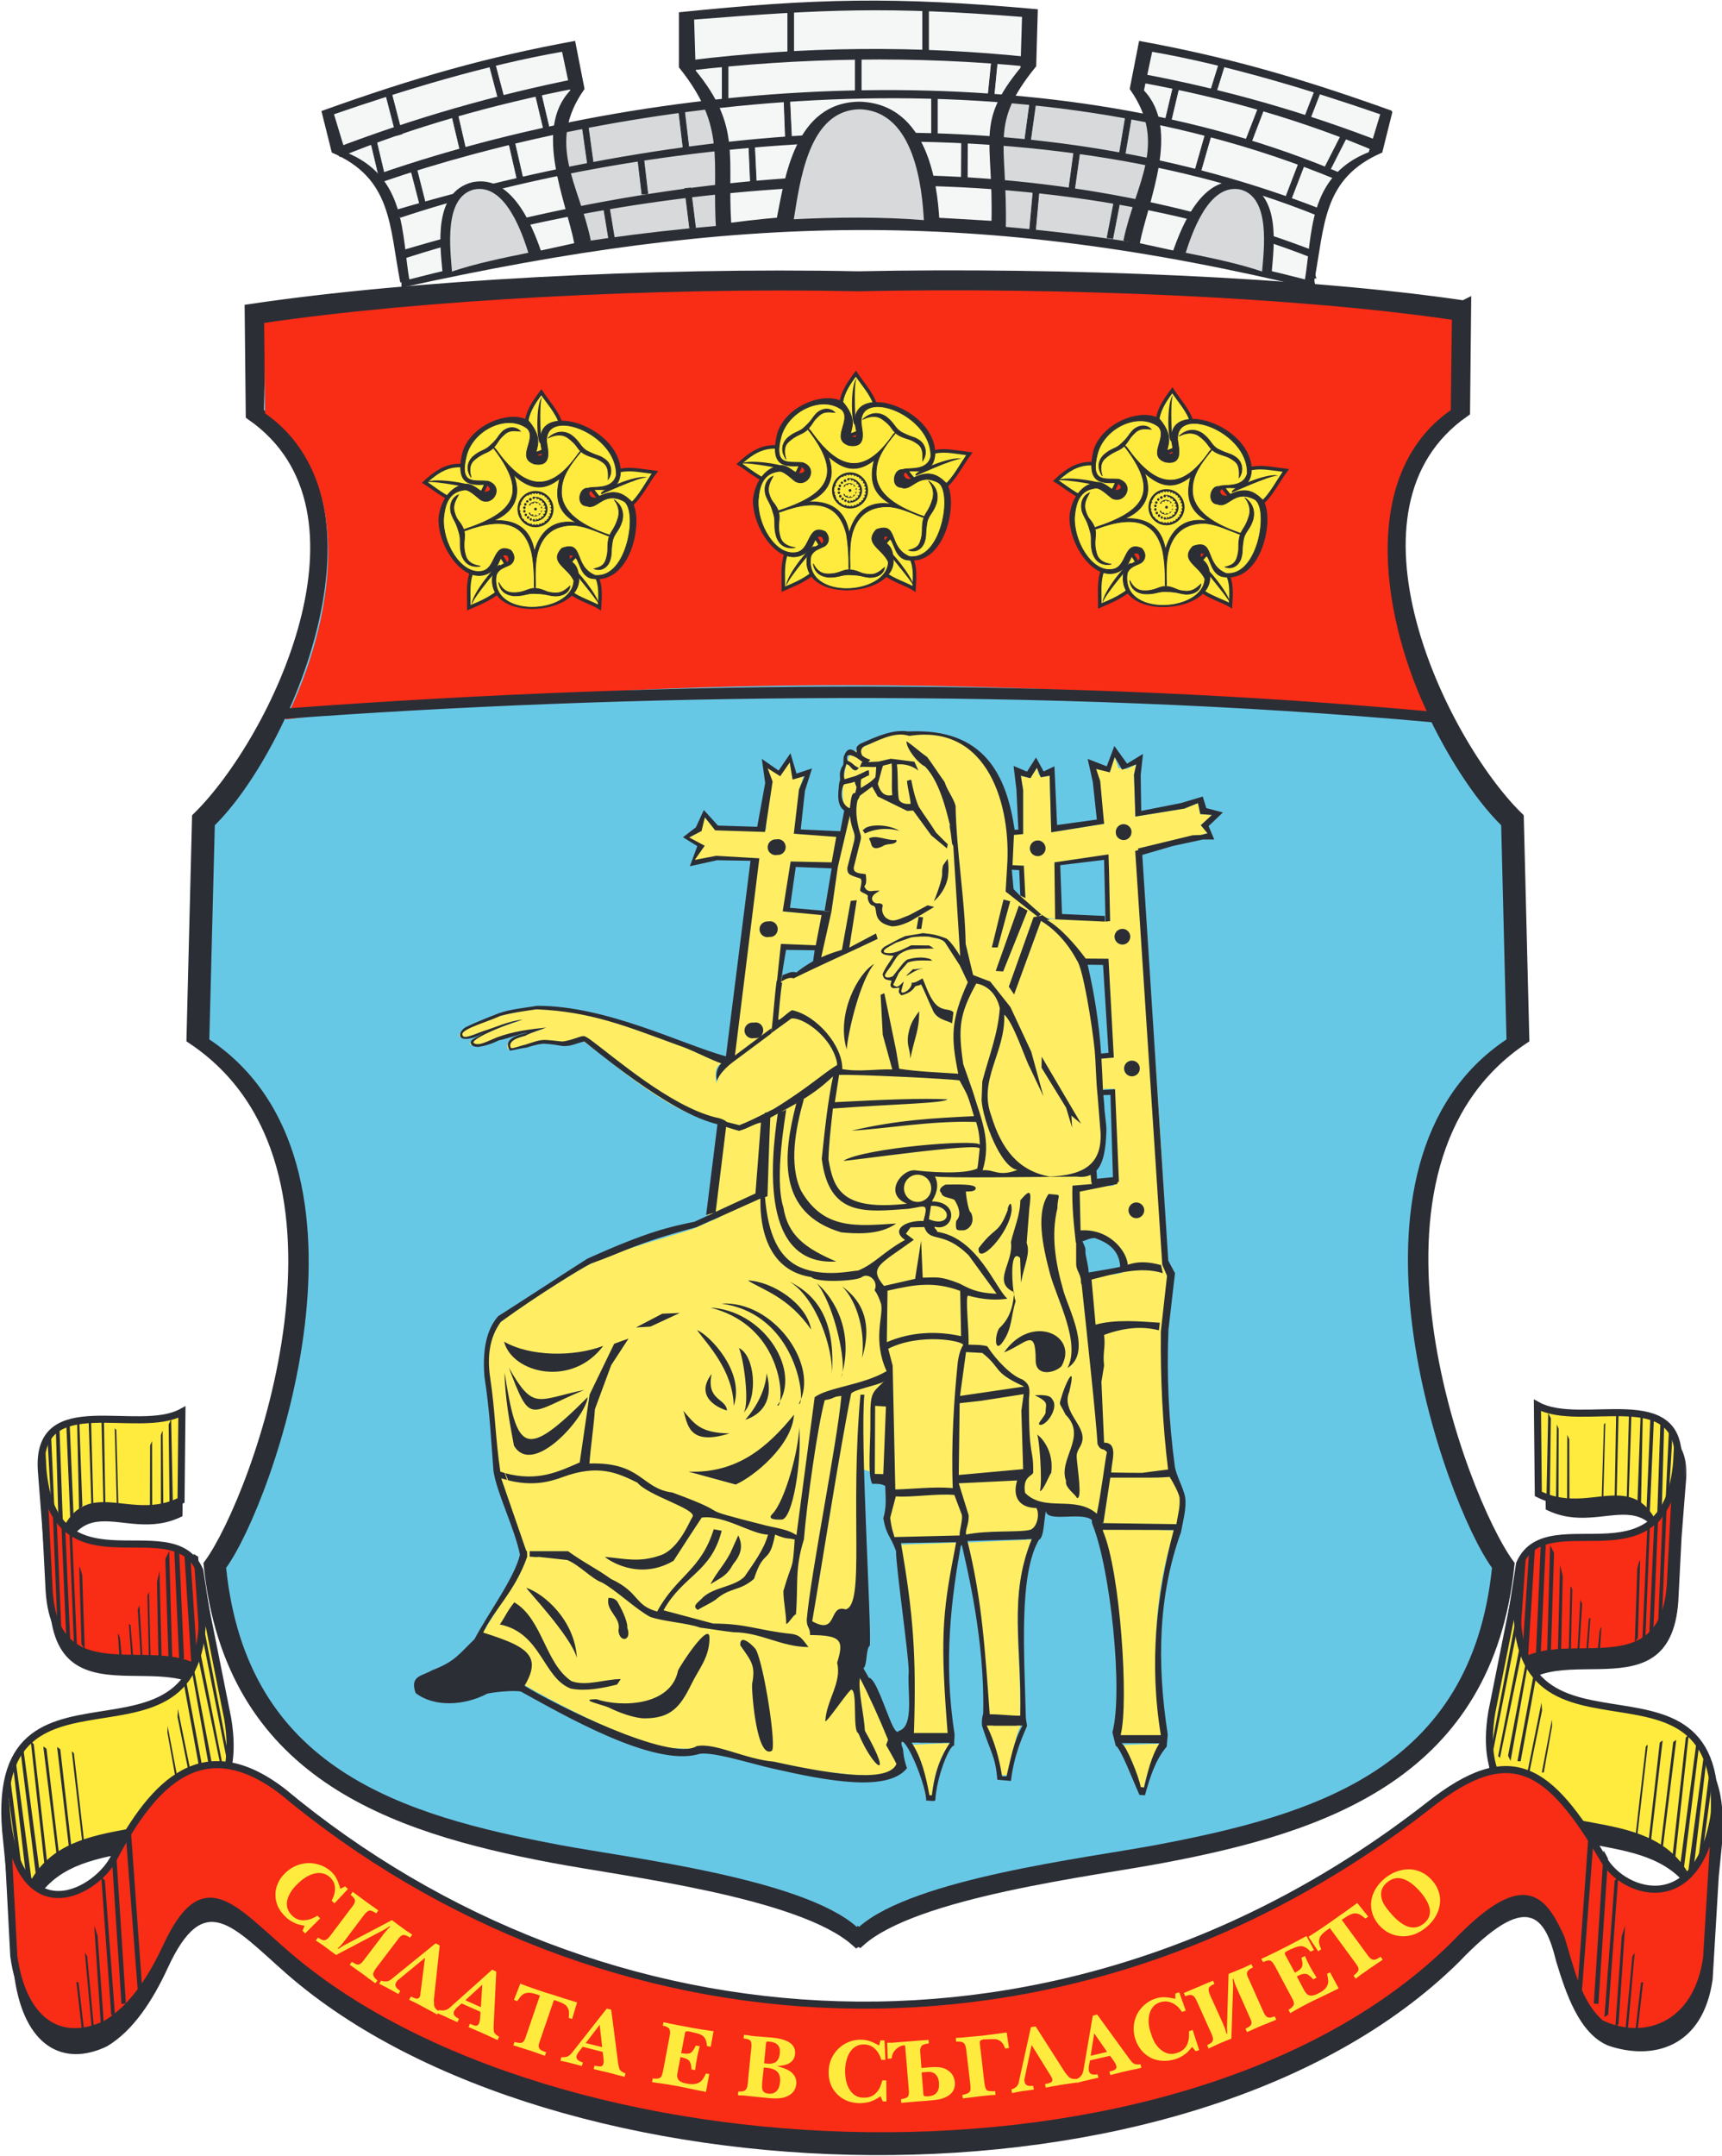 <svg version="1.2" xmlns="http://www.w3.org/2000/svg" viewBox="0 0 974 1219" width="974" height="1219">
	<title>Kazanlak-pdf</title>
	<style>
		.s0 { fill: #2c2e35;stroke: #2c2e35 } 
		.s1 { fill: #d8d9da;stroke: #2c2e35 } 
		.s2 { fill: #f5f6f6;stroke: #2c2e35 } 
		.s3 { fill: #2c2e35;stroke: #2c2e35;stroke-width: .4 } 
		.s4 { fill: #2c2e35;stroke: #2c2e35;stroke-width: 8 } 
		.s5 { fill: #67c8e6 } 
		.s6 { fill: #f92c16 } 
		.s7 { fill: #2c2e35 } 
		.s8 { fill: #ffeb3d;stroke: #2c2e35;stroke-width: 4 } 
		.s9 { fill: #f92c16;stroke: #2c2e35;stroke-width: 4 } 
		.s10 { fill: #ffeb3d } 
		.s11 { fill: #ffeb3d;stroke: #2c2e35;stroke-width: 2 } 
		.s12 { fill: #ffeb3d;stroke: #2c2e35;stroke-width: .4 } 
		.s13 { fill: none;stroke: #2c2e35;stroke-width: .4 } 
		.s14 { fill: #ffee64 } 
	</style>
	<path id="Path 1" class="s0" d="m750.8 97.9c-5 24.4-11.1 52.4-6.9 65.1-191.4-46.3-328.2-42.5-516.3-1 0-15.7-2.3-41.2-4-63.8 142.3-51.4 393.3-65.2 527.2-0.3z"/>
	<path id="Path 2" class="s1" d="m749.1 98.5c-11.6 21-10.2 40.7-5.2 58.4-200.4-44.4-334-40.2-513-1.2 0.1-20.9 9-40.8 1.9-61 106.5-37.4 357-72.5 516.3 3.8z"/>
	<path id="Path 3" class="s0" d="m787.1 63.1l-5.7 22.8c-34 14.7-32.5 41.6-38.6 73.2-61.3-19.9-38.6-8.9-106.8-23.4 6.5-31.3 25.5-54.5 3.5-85.5l5.2-26.5c49.1 9 89.4 20.4 142.4 39.4z"/>
	<path id="Path 4" class="s2" d="m781.3 64.3l-6.7 22.1c-34.7 13.5-31.7 46.5-36.1 72.2-42-10.8-42.8-9.2-94.4-20.7 4.7-24.1 23.5-64.8 2.4-86.6l4.8-22.6c44.1 7.7 90.3 21.9 130 35.6z"/>
	<path id="Path 5" class="s3" d="m739.8 70.3l-3.1-0.9 7.5-19.4 3.1 0.9z"/>
	<path id="Path 6" class="s3" d="m687.4 53.7l-3.2-0.6 6.1-19.6 3.2 0.6z"/>
	<path id="Path 7" class="s3" d="m729.9 113.6l-3.1-1 8.3-21.6 3.1 1z"/>
	<path id="Path 8" class="s3" d="m708 79.7l-3.2-0.8 7.1-18.3 3.1 0.8z"/>
	<path id="Path 9" class="s3" d="m751.4 97.8l-3-1.3 10.2-20 3 1.3z"/>
	<path id="Path 10" class="s3" d="m678.8 98.2l-3.2-0.7 6.1-21.4 3.2 0.8z"/>
	<path id="Path 11" class="s3" d="m662.1 69.4l-3.2-0.5 4.5-19 3.2 0.5z"/>
	<path id="Path 12" class="s4" d="m828.1 173.9l-0.6 58.3c-77.7 54.5-13.5 187.4 30.4 230.5l3.1 124c-107.2 71.8-35.6 260.9-8.4 298.2-12.1 116.6-102.7 147.1-195.2 164.5-39.9 7.6-139.8 19.3-171.4 47.3q-0.4-0.2-0.7-0.5-0.4 0.3-0.7 0.5c-31.7-28-131.6-39.7-171.5-47.3-92.5-17.4-181.8-47.9-193.9-164.5 27.2-37.3 97.5-226.4-9.7-298.2l3.1-124c43.9-43.1 108.2-174.2 30.4-228.6l-0.6-58.3c89.5-13.3 226.7-20.8 342.9-18.4 116.1-2.4 253.4 3.3 342.8 16.5z"/>
	<path id="Path 13" class="s0" d="m586.5 5.7l-0.9 31.6c-27 33.2-16.1 42-17.2 92.5-62.8-3.8-105-7.6-162.9 0.3-2.5-40.1 6.2-58.3-21-92.2v-30.5c76.5-7.8 121.2-9 202-1.7z"/>
	<path id="Path 14" class="s2" d="m578.6 9.1l-0.9 29.4c-25.7 31.3-15.3 39.5-16.4 86.9-60.1-3.5-92.8-6.3-148.2 1.1-2.4-37.6 5.9-54.7-20.1-86.4l-0.9-29.5c74.4-5.9 110.5-7.5 186.5-1.5z"/>
	<path id="Path 15" class="s5" d="m820 184.7l-2.5 45.3c-75.9 53.1-11.3 194.5 31.6 236.6l3 121.1c-104.7 70-34.7 262.3-8.2 298.8-11.8 113.8-100.3 139.8-190.6 156.8-38.9 7.3-136.4 18.8-167.4 46.2q-0.3-0.3-0.6-0.6-0.4 0.3-0.7 0.6c-30.9-27.4-128.4-38.9-167.4-46.2-90.3-17-177.5-43-189.3-156.8 26.5-36.5 95.2-228.8-9.5-298.8l3.1-121.1c42.8-42.1 103.6-181.7 27.7-234.8l1.3-45.3c87.4-13 221.4-20.3 334.8-18 113.3-2.3 247.3 3.3 334.7 16.2z"/>
	<path id="Path 16" class="s6" d="m821.2 180.8l-0.6 51.1c-52.5 36.6-38.9 119.3-11.4 174.9-219.1-25.4-435.1-26.3-647.7 0 27.4-55 40.8-136.6-11.6-173.1l-0.5-51.1c87.6-12.9 222.1-20.3 335.9-17.9 113.7-2.4 248.2 3.2 335.9 16.1z"/>
	<path id="Path 17" class="s7" d="m103.2 857.3c-35.2 17.8-63.7-27.1-74 51.7l-5.4-68.8c-3.2-47.3 54.9-19.7 79.9-33.6zm22.1 114.5c-14.5-51.5-92.5 7.8-97.1-62.8l-4-78.5c1.6 85.7 73.5 29.1 89.6 66.8zm-121.7 74.5c-9.6-117.6 127.9-12.6 110.1-144.7l16 80.6c7.1 43.3-15.1 53.9-31.2 59.2-36.1 12.9-93.3 0-86.8 87.6zm870.2-243.5c25 13.9 83-13.7 79.9 33.6l-5.4 68.8c-10.3-78.7-38.8-33.8-74-51.7zm-10.1 90.7c16.1-37.7 88 18.9 89.6-66.8l-4 78.5c-4.7 70.6-82.6 11.3-97.1 62.8zm-5.7 130.3l8.6-32.3v4.6l-7.8 29.2zm107.8 101.4c6.6-87.6-50.7-74.7-86.7-87.6-16.1-5.3-38.4-15.8-31.2-59.2l15.9-80.6c-17.8 132.1 119.7 27.2 110.2 144.7zm-962.2-96.1c4.1 77.9 50 54 61.2 33.4 23.3-45.2 51.7-72.8 96.1-38.6 181.1 152 444.3 170.9 651.2 8 46.8-37.4 68.5-21.7 99.1 30.6 11.2 20.6 56.1 36 62.9-34l-5.4 90.7c-5.5 38.9-34.1 45.9-58.9 37.5-16.7-6.7-24.3-30.3-29.6-47.7-6.4-25.9-16.1-40.3-54.9 0.3-153 151-512.5 138-662.9 7-31.1-27.3-46.8-48.4-67.5-3.6-8.3 18-19.3 35.3-34.3 44.3-24.9 12-46.9 0-52.4-38.9z"/>
	<path id="Path 18" class="s8" d="m102.4 848.4c-35 17.7-63.4-26.7-73.7 51.1l-5.3-68c-3.1-46.7 54.6-19.4 79.5-33.1z"/>
	<path id="Path 19" class="s9" d="m124.4 961.5c-14.4-50.8-92 7.8-96.6-62l-4-77.6c1.6 84.8 73.2 28.8 89.2 66.1z"/>
	<path id="Path 20" class="s7" d="m46.4 929.8l-1.3-44 1.4 4.8 1.4 41.4zm-9-5.1l-2.7-63.1 2.1 0.4 2.9 65.2zm-4.9-4.9l-2.6-63.6 1.9-3.3 2.9 68.3zm35.2 16.4l-0.7-12.6 0.8 2.3 1 9.8zm6.6 1.3l-1.4-19.1 0.9 0.3 1.6 18.8zm9.9-0.1l-0.8-35.2 0.9-1.8 0.9 37.3zm24 2.9l-4.1-64.7 3.4 2.1 4.2 63.3zm-11.4-137.8l1 48.9-1.9 0.4-0.5-46.4zm-4.8 6.3l0.4 44.7-1.4 0.8v-42.9zm-6 6l0.1 37.8h-1.3l0.1-35.3zm31.6 203.3l-7.7-29v-4.4l8.5 31.8zm-7.6-8l-3.7-14.6-0.1-3.8 4.9 18.4zm-68.2-81.1l-2.6-64.4 1.5 1.6 2.8 64zm4.3 0.7l-1.3-44.1 1.4 4.8 1.4 41.5zm21.4 6.4l-0.8-12.6 0.9 2.3 0.9 9.8zm27.8 1.4l-1.8-56 2.2-4.5 1.7 60.1zm-5.7-1.1l-0.8-41.9 1.4-6.3 1.2 48.5zm-5.4 0.9l-0.8-35.2 0.9-1.9 0.9 37.4zm-4.7-1.5l-1.6-25.7 1-2.4 1.6 28.1zm21.8 2.1l-2.8-63.2 2.7-0.8 2.9 64.1zm12.6 4.7l-4.4-64 2.6 1.6 4.3 63.1zm-69.2-89.1l-1.1-50.8 1.2-0.4 1.8 49.3zm-15.6-0.2l-2.2-39 2-2.8 1.9 42.5zm4 8.5l-1.5-53.5 2-2.1 2.1 58.7zm18.6-10l-1.6-50.2 1.4 1.2 1.3 48.4zm14.4 1.4l-1.2-45.6 0.9 0.9 1.2 44.2zm-26.4 4.6l-2.2-52.9 1.9-0.2 2.2 51.8zm18.8-6.7l-1.1-48.5 1.4 1.1 0.8 46.7z"/>
	<path id="Path 21" class="s8" d="m3.2 1035.1c-9.5-116.1 127.4-12.5 109.7-142.9l15.9 79.6c7.1 42.8-15 53.2-31.1 58.4-35.9 12.8-92.9 0.1-86.4 86.6z"/>
	<path id="Path 22" class="s7" d="m115.9 923.2l14.6 76.1-0.3 5.3-15.9-80zm-7.9 85.2l-7.6-37.6 0.2-4.5 8.3 40.6zm-8.6-2.5l-4.7-26.2 0.1-3.8 5.7 30zm-88.1 57.8l-8-59 1.8-3.7 8.1 63.4zm4.2 3.6l-8.4-71.2 1.9 1.1 9.2 68.4zm16.5-18.7l-7.5-61 1.6 1.2 7 58.9zm14.8-4.7l-6.2-53.7 1 1 6 52zm-26.2 18.7l-9-72.6 1.5-0.8 9.3 70.3zm4.6-7.8l-7.8-70.3 1.7 1.7 7.9 69.8zm13.9-9.3l-6.8-57.7 1.6 1.3 6.3 55.4zm79.2-46.1l-10.6-59.1 1-1.8 11 57.9zm-5.6 0.2l-8.5-46.4 1.1-2.8 9.2 49.1zm-101.3 64.1l-8-59.1 1.8-3.7 8.1 63.4zm4.6 5.2l-8.8-72.7 1.9 1 9.1 68.4zm16.2-20.2l-7.5-61.1 1.6 1.2 7 58.9zm14.8-4.7l-6.2-53.6 1 0.9 6 52zm-26.2 18.7l-9-72.5 1.5-0.8 9.3 70.3zm18.5-17.2l-6.8-57.6 1.6 1.2 6.3 55.4zm73.7-113l12.6 64-1 1.1-13.2-63.7z"/>
	<path id="Path 23" class="s8" d="m869.6 794.6c24.9 13.8 82.7-13.5 79.5 33.2l-5.3 68c-10.2-77.8-38.7-33.5-73.7-51.1z"/>
	<path id="Path 24" class="s9" d="m859.5 884.2c16.1-37.2 87.7 18.7 89.3-66l-4 77.6c-4.6 69.8-82.2 11.2-96.7 62z"/>
	<path id="Path 25" class="s7" d="m924.7 928.3l1.4-41.5 1.3-4.8-1.2 44.1zm8.2-4.8l2.9-65.2 2.1-0.4-2.7 63.1zm5-6l2.8-68.2 2 3.2-2.7 63.7zm-34.1 14.6l1-9.9 0.8-2.3-0.8 12.6zm-6.6 1.8l1.5-18.8 0.9-0.3-1.4 19.1zm-9.9 0.3l1-37.3 0.8 1.8-0.8 35.2zm-26.4 3.4l4.2-63.3 3.3-2.2-4.1 64.8zm16.3-135.7l-0.6 46.4-1.9-0.4 1-48.9zm4.4 6l-0.1 42.9-1.4-0.8 0.5-44.6zm6 5.9l0.1 35.3h-1.3l0.1-37.8zm-33.5 199.2l8.5-31.9v4.5l-7.7 29zm7.3-6.5l4.9-18.4-0.1 3.8-3.7 14.6zm67.6-79.8l2.8-64 1.5-1.7-2.6 64.5zm-4.1 1.7l1.4-41.5 1.4-4.8-1.3 44.1zm-20.9 3.8l0.9-9.9 0.9-2.3-0.8 12.6zm-28.9 1.5l1.7-60 2.2 4.4-1.8 56zm6.1-0.4l1.2-48.4 1.5 6.3-0.9 41.9zm6.3 1l1-37.4 0.8 1.9-0.8 35.2zm4.8-1.8l1.6-28 1 2.4-1.6 25.6zm-23.5 2.2l2.8-64 2.8 0.7-2.9 63.2zm-12.5 5.4l4.2-59.1 2.6-1.6-4.2 59.9zm69.9-91.7l1.8-49.3 1.2 0.4-1 50.8zm15.8 2.3l2-42.5 2 2.8-2.3 39zm-4.8 10.9l2-58.7 2.1 2.2-1.5 53.4zm-17.1-13.6l1.3-48.5 1.4-1.1-1.6 50.2zm-14.2 1.6l1.3-44.2 0.8-0.9-1.2 45.6zm25.4 3.8l2.2-51.9 2 0.3-2.3 52.8zm-18-6.2l0.8-46.6 1.4-1.1-1.1 48.4z"/>
	<path id="Path 26" class="s8" d="m961.2 1113c6.6-86.4-50.4-73.7-86.4-86.5-16-5.2-38.1-15.6-31-58.4l15.9-79.6c-17.8 130.4 119.1 26.8 109.6 142.9z"/>
	<path id="Path 27" class="s7" d="m858.2 920.9l-15.8 80-0.3-5.3 14.5-76.1zm5.5 82.3l8.2-40.5 0.3 4.5-7.7 37.6zm8.4-1l5.7-30 0.1 3.8-4.7 26.2zm87.3 58.4l8.1-63.4 1.8 3.7-8 59.1zm-5 1.2l9.2-68.4 1.9-1-8.4 71.2zm-15.1-17.9l7.1-58.9 1.6-1.2-7.6 61.1zm-14.4-4.4l6-52 1-1-6.2 53.7zm25.3 16.3l9.3-70.3 1.5 0.8-9 72.6zm-4.5-3.5l7.8-69.8 1.7-1.8-7.7 70.3zm-13.2-11.5l6.3-55.5 1.5-1.2-6.7 57.6zm-79.5-48.1l11-57.9 1 1.8-10.6 59.1zm5.3 3.1l9.2-49.2 1.1 2.9-8.5 46.4zm101.1 64.8l8.2-63.4 1.7 3.7-8 59zm-4.9 1.3l9.1-68.4 1.9-1-8.7 72.7zm-15.1-17.8l7.1-58.9 1.6-1.2-7.6 61zm-14.4-4.4l6-52 1-1-6.2 53.7zm25.3 16.3l9.3-70.2 1.5 0.7-9 72.6zm-17.7-15.1l6.2-55.4 1.6-1.2-6.7 57.6zm-71-110.7l-13.2 63.8-1-1.1 12.6-64z"/>
	<path id="Path 28" class="s9" d="m3.2 1018.1c4.1 77 49.8 53.4 60.9 33 23.3-44.7 51.5-72 95.7-38.2 180.3 150.2 442.4 168.9 648.4 7.9 46.6-36.9 68.2-21.3 98.7 30.3 11.2 20.3 57 35.6 63.8-33.6l-5.4 89.6c-5.5 38.4-35.1 48.8-59.8 37-13.1-11.2-17.2-31.1-22.5-48.3-11-24.3-21.9-36.3-60.5 3.8-152.3 151.3-511.5 135.1-661.2 4.7-31-27-46.6-47.9-67.2-3.6-8.3 17.8-19.2 34.8-34.2 43.7-24.7 11.8-46.7 0-52.1-38.4z"/>
	<path id="Path 29" class="s7" d="m62.9 1139.1l-5.6-77.8 2 1.9 5.8 77.3zm-5.9 5.1l-3.7-55.5 1.9 5.9 3.7 52.3zm-5 3.9l-4-44 1.3 2 3.9 41.4zm-5.5 1.2l-3.3-28.7 1.2 0.3 3.3 28.3zm22.2-16.2l-5.4-82.2 2.3-4.6 5.6 86.5zm9.2-7.9l-6.5-84.4 2.7-4.8 6.2 86.7z"/>
	<path id="Path 30" fill-rule="evenodd" class="s10" d="m179.6 1083.2l1.5 1.5-8.5 8.5-1.5-1.5 1.2-2.8q-2.9-0.6-4.2-1-1.4-0.5-3-1.4-2-1.1-3.7-2.8-2.7-2.6-4.2-5.7-1.4-3.2-1.4-6.5-0.1-3.3 1.3-6.4 1.3-3.2 4-5.8 3.7-3.7 8.5-5.1 4.8-1.4 9.6-0.2 4.8 1.1 8.5 4.6 1.7 1.7 2.7 3.7 1 1.9 2.1 5.7l2.7-1.4 1.6 1.5-7.6 8.1-1.6-1.5q1-2.1 1.4-3.4 0.4-1.2 0.5-2.7 0.2-4.2-2.7-7-2.3-2.2-5.4-2.5-3.1-0.3-6.5 1.3-3.4 1.6-6.7 4.9-2.5 2.4-3.9 4.8-1.5 2.5-1.9 4.8-0.4 2.4 0.3 4.4 0.7 2.1 2.5 3.8 3.1 3.1 7.4 2.6 1.6-0.1 3.1-0.6 1.4-0.5 3.9-1.9zm42.1 2.5q5.3 4 5.4 4 1.6 1.2 2.3 1.7 1.1 0.7 3.8 2.5l-1.3 1.7q-1.7-1.2-2.8-1.4-1-0.3-1.9 0.2-0.9 0.5-2 2l-12.6 16.6q-0.8 1.1-1.2 2-0.4 0.9-0.3 1.6 0.1 0.7 0.7 1.5 0.5 0.7 1.7 1.7l-1.2 1.6q-1.9-1.4-4-2.9-2-1.5-3.2-2.4-1.3-0.9-3.4-2.4-2-1.4-3.9-2.8l1.2-1.6q2.2 1.3 3.1 1.5 0.9 0.1 1.7-0.4 0.9-0.6 2.1-2.2l10.1-13.3 1-1.4q0.7-0.8 1.3-1.5 0.7-0.9 1.1-1.3l0.6-0.6q0.1-0.1 0.3-0.3 0.1-0.1 0.2-0.1 0-0.1 0-0.1l0.2-0.2q0.1-0.1 0-0.2-0.2-0.1-1.2 0.5-0.4 0.3-0.5 0.4-0.1 0.1-0.2 0.1-0.6 0.4-1.5 0.9l-27.2 14.3q-2.7-2-5.4-4l-2.3-1.7q-2.6-1.7-3.8-2.5l1.3-1.6q1.7 1.1 2.7 1.4 1.1 0.2 2-0.3 0.9-0.5 2-1.9l12.6-16.7q1.2-1.5 1.5-2.6 0.3-1-0.3-2-0.6-0.9-2.1-2.1l1.2-1.7q3.3 2.5 7.2 5.3 4 2.9 7.3 5.2l-1.2 1.6q-2-1.2-3.1-1.5-1.7-0.3-3.9 2.6l-10 13.3-0.8 1q-1.7 2.3-2.6 3.2l-0.6 0.5-0.3 0.4q-0.1 0.1-0.3 0.2l-0.1 0.2q-0.1 0.1 0.1 0.2 0.2 0.1 1.1-0.5 0.5-0.4 0.7-0.5 0.4-0.3 1.5-0.9zm18.7 21.3l-15.3 12.6q-0.6 0.5-1 1.2-0.8 1.4-0.2 2.5 0.5 1.1 2.5 2.4l-1 1.8q-4.9-2.7-5.4-3-0.9-0.5-2.5-1.3-1.6-0.8-3-1.5l1-1.8q2 0.6 3.4 0.4 1.5-0.3 2.9-1.5l0.8-0.7 23.8-19.3 2.3 1.2-3.3 30.8 0.1 1.9q0 1.1 0.1 1.6 0.2 0.5 0.6 1.2 0.5 0.7 1.7 1.5l0.3-0.5q2 0.5 3.5 0.1 1.4-0.3 2.9-1.6l23.8-21.3 2.3 1.1-1.5 31q0 0.7 0 1.4 0.1 1.1 0.2 1.7 0.4 1.3 2.9 2.7l-0.9 1.9-3.2-1.5q-1.7-0.8-5.7-2.6l-1.3-0.6q-1.1-0.4-2.8-1.2-1.8-0.7-3.4-1.4l0.8-1.9 0.5 0.2q2 0.9 2.9 0.9 1 0 1.5-0.9l0.1-0.1q0.3-0.6 0.3-0.9 0.4-0.9 0.6-4.5 0-1 0-1.5l-10.6-4.7q-1.8 1.5-2.1 1.8-1.6 1.4-2.2 2.7-0.5 1.1 0.1 2.1 0.7 1.1 2.7 2.1l-0.9 1.9q-5.1-2.4-5.7-2.6-0.9-0.5-2.6-1.2-1.4-0.6-2.8-1.2l-0.3 0.7-3.2-1.8q-1.6-0.9-5.4-2.9l-1.3-0.7q-1-0.5-2.7-1.4-1.7-0.8-3.3-1.6l1-1.8 0.4 0.2q2.1 1 3 1 1 0 1.6-1 0.2-0.4 0.2-0.5 0.2-0.7 0.2-1.5zm22.8 24l8.8 3.9 0.8-12.7zm42.2-2.7q-2.4-0.8-3.3-1.1-3.2-0.8-5.2-0.1-1.1 0.4-2.1 1.4-0.9 0.9-2.2 3l-1.9-0.7 3.6-9.2q2 0.8 3.4 1.3 1.5 0.5 2.5 0.9 5.1 1.8 8.8 3 2.7 0.8 4.1 1.2 4.6 1.6 13.3 4.2l-2.8 9.4-1.9-0.6q0.2-2.4 0.1-3.7-0.2-1.3-0.9-2.4-0.5-0.8-1.3-1.4-1.5-1.1-5.5-2.4l-0.8-0.2-8.2 23.9q-0.7 2-0.2 3.2 0.4 0.7 1.1 1.2 0.8 0.5 2.9 1.2l-0.7 2q-0.5-0.2-1.7-0.6-1.2-0.5-1.7-0.6-0.6-0.2-2.2-0.8-1.7-0.6-2.6-0.9l-2.3-0.7q-1.3-0.4-3.7-1.2-2.4-0.7-3.7-1.1l0.7-1.9q2.5 0.6 3.5 0.5 1.8-0.1 2.7-2.9zm11.6 36.9l0.5-2q2.1 0.1 3.5-0.4 1.3-0.6 2.6-2.2l19.6-24.9 2.5 0.6 4 30.8q0.1 0.7 0.3 1.4 0.2 1 0.5 1.6 0.6 1.2 3.3 2.3l-0.5 1.9-3.5-0.9q-1.8-0.5-6-1.6l-1.4-0.3q-1.1-0.3-3-0.7-1.8-0.5-3.6-0.9l0.5-2 0.5 0.2q2.1 0.4 3 0.3 1-0.2 1.3-1.1l0.1-0.1q0.2-0.7 0.2-0.9 0.2-1-0.3-4.6-0.2-1-0.2-1.5l-11.3-2.9q-1.5 1.9-1.7 2.2-1.4 1.6-1.8 3-0.3 1.2 0.6 2.1 0.8 0.9 3 1.6l-0.6 2q-5.4-1.5-6-1.6-1-0.3-2.8-0.7-1.7-0.4-3.3-0.7zm14.3-10l9.3 2.3-1.4-12.6zm37.5 22.1l0.4-2.1q3 0.4 4.2-0.4 0.7-0.5 1-1.5 0.4-1 0.9-3.7l3.5-18.5q0.4-1.9 0.1-3-0.2-1.1-1.1-1.7-0.9-0.6-2.9-1.1l0.4-1.9q3.8 0.8 5.2 1.1 4.3 0.9 7.4 1.4l4 0.8q4.8 0.8 11.7 1.8l-1.6 8.8-2.1-0.4q-0.3-2.9-1.1-4.3-0.8-1.3-2.1-2-1.3-0.7-4.1-1.3-0.2-0.1-0.4-0.1-0.7-0.2-2-0.5-1.9-0.3-2.4 0.1-0.1 0-0.2 0.2 0 0 0 0.1-0.1 0.1-0.1 0.1l-0.1 0.5v0.1l-2.1 11.1q3 0.5 4.4 0.2 1.2-0.3 1.9-1.2 0.8-0.9 2-3.3l2.2 0.4q-1 3.5-1.5 6.4-0.6 2.9-1.1 7.1l-2.1-0.4q-0.1-2.9-0.8-4.1-0.5-1.1-1.7-1.7-1.1-0.6-3.7-1.2l-1.7 9q-0.4 1.8 0.1 3 0.4 1.2 1.8 2 1.4 0.7 3.8 1.1 4.9 0.9 7.6-1.4 1.3-1.1 2.8-4.4l1.9 0.3-1.9 10.1-6.1-1.2q-7-1.5-11.3-2.3-3.7-0.6-5.4-0.9-3.4-0.5-7.7-1.1zm48.6 7.4l0.2-2.1q2 0.1 3.1-0.3 1.9-0.6 2.2-3.9l2.1-21q0.2-2.4-0.5-3.5-0.5-0.5-1.3-0.8-0.8-0.3-2.6-0.5l0.2-2.1q1.4 0.3 2.3 0.3 1.3 0.3 4.5 0.6l2.9 0.2 2.4 0.2q1.6 0.1 3.6 0.3 14 1.3 13.2 9.3-0.3 3.7-3.8 5.5-0.6 0.3-1.6 0.6-1.7 0.5-4.8 0.8 0.6 0.2 0.9 0.2 0.2 0.1 0.6 0.2 0.4 0.1 0.7 0.2 3.2 0.9 5.4 2.4 3.7 2.8 3.3 7.1-0.3 2.7-1.9 4.6-1.6 1.8-4.5 2.8-3.4 1.1-9.5 0.5l-1.8-0.2-3.1-0.3q-1.6-0.2-5-0.5l-3.4-0.4q-0.7 0-2-0.1-1.3 0-1.8-0.1zm14.6-15.6l-0.9 8.4q-0.2 2.7 0.1 4 0.7 2.1 3.5 2.3 2.8 0.3 4.5-1.4 1.7-1.7 2-5 0.4-3.8-1.4-5.8-1.8-2-6-2.4-0.2 0-0.8-0.1-0.6 0-1 0zm0.2-2.5q0.2 0.1 0.7 0.1 0.5 0.1 0.8 0.1 2.3 0.3 3.9-0.3 1.6-0.5 2.4-1.9 0.9-1.4 1.1-3.7 0.6-5.9-5.8-6.5-0.9-0.1-1.6 0-0.2 0.1-0.3 0.3v0.3 0.1h-0.1zm66.9 9.7h2.2l0.1 11.9h-2.1l-1.2-2.9q-2.5 1.6-3.8 2.2-1.2 0.6-3 1.1-2.3 0.5-4.7 0.6-3.8 0-7.1-1.2-3.3-1.3-5.7-3.6-2.4-2.3-3.8-5.5-1.3-3.1-1.3-6.9-0.1-5.1 2.3-9.4 2.4-4.3 6.6-6.8 4.2-2.5 9.3-2.5 2.5 0 4.7 0.7 2.1 0.6 5.6 2.6l0.8-2.9h2.3l0.5 11h-2.3q-0.7-2.2-1.4-3.4-0.6-1.1-1.6-2.2-2.9-3.2-7-3.1-3.2 0-5.6 1.9-2.4 2-3.6 5.4-1.3 3.5-1.3 8.1 0.1 3.4 0.8 6.1 0.8 2.8 2.2 4.7 1.4 2 3.4 3 1.9 1 4.4 0.9 4.5 0 7.2-3.2 1.1-1.2 1.7-2.6 0.6-1.4 1.4-4zm26.3-20.9q-2.3 0.3-3.3 0.8-1.8 0.9-1.6 4l0.7 9.1q2.9-0.3 4.5-0.4 3-0.2 4.7-0.1 3.6 0.2 6.1 2.1 3.2 2.2 3.6 6.6 0.2 3-1.3 5.2-1.2 1.7-3.3 2.8-1.8 1-4.2 1.5-2.4 0.5-6.7 0.8l-1.4 0.1q-2.3 0.2-5.2 0.4-5 0.4-8.2 0.7l-0.2-2q2.4-0.5 3.2-0.9 0.7-0.4 1.1-1.4 0.3-1 0.2-2.2l-2-24.3q-0.1-1.2-0.2-1.5-0.2-0.3-0.7-0.2-2 0.1-4.1 1.9-1.2 1.1-1.9 2.3-0.6 1.2-0.9 3.2l-2.2 0.2-0.3-9.1q0.6 0 0.5 0 0.2 0 1.1 0 0.9 0 1.4 0l1.3-0.1 3.4-0.3 5.5-0.4 0.9-0.1 9.3-0.7zm-4.1 16.4l1 12.4q0.1 0.7 0.6 1 0.6 0.2 2.1 0.1 3.4-0.2 4.9-2.2 1.5-1.9 1.2-5.6-0.2-2.1-1-3.4-0.8-1.4-2.2-2.1-1.3-0.6-3.2-0.5-0.2 0-0.9 0.1-0.7 0.1-1.2 0.1zm23.3 14.7l-0.3-2q2.3-0.4 3.3-1 1-0.6 1.3-1.7 0.2-1.1-0.1-3.5l-2.3-19.4q-0.3-2.9-1.5-3.8-1-0.9-4.2-0.7l-0.2-2.1q2.6-0.2 3.5-0.2 0.9-0.1 1.9-0.2 5.4-0.5 8.8-0.8l2.7-0.3q4.9-0.6 11.9-1.6l1.3 8.8-2.1 0.3q-0.5-1.2-1-2.2-1.1-2-3.3-2.8-0.8-0.3-1.5-0.3-0.9-0.1-5.5 0.1-0.1 0-0.4 0-0.2 0-0.3 0-1.5 0.2-2 0.7-0.5 0.4-0.4 1.5l2.6 22.3q0.4 3.4 1.4 4.3 1 0.7 4.7 0.5l0.2 2.1q-2.3 0.2-2.2 0.1-1.3 0.1-5 0.5l-1.8 0.2q-2.6 0.3-3.8 0.5zm38.9-30.2l-4 19.1q-0.2 0.8 0 1.5 0.2 1.6 1.4 2.2 1.1 0.5 3.5 0.3l0.4 2.1q-5.6 0.8-6.2 0.8-1 0.2-2.8 0.5-1.8 0.4-3.4 0.7l-0.3-2.1q2-0.6 3-1.7 1-1.1 1.3-3l0.2-1 6.5-29.5 2.7-0.4 16.8 26.3 1.2 1.4q0.7 0.9 1.2 1.2 0.4 0.3 1.2 0.6 0.9 0.3 2.7 0.2v0.1q1.8-0.8 2.6-1.9 0.9-1.1 1.3-3l5.3-31 2.5-0.6 18.4 25.3q0.4 0.6 0.9 1.1 0.7 0.9 1.2 1.2 1.1 0.8 4 0.5l0.5 2-3.5 0.8q-1.9 0.3-6.1 1.3l-1.4 0.3q-1.1 0.3-3 0.8-1.8 0.4-3.6 0.9l-0.5-2 0.5-0.1q2.1-0.5 2.8-1.1 0.8-0.6 0.7-1.6v-0.1q-0.2-0.7-0.3-0.9-0.3-1-2.4-3.9-0.7-0.8-0.9-1.2l-11.4 2.6q-0.4 2.3-0.5 2.7-0.4 2.1 0 3.5 0.3 1.2 1.4 1.6 1.2 0.4 3.4 0.1l0.5 1.9q-5.5 1.2-6.1 1.4-1 0.2-2.7 0.6-1.8 0.5-3.3 0.9l-0.1-0.2-3.4 0.5q-1.9 0.3-6.1 0.9l-1.5 0.3q-1.1 0.2-3 0.5-1.9 0.4-3.6 0.7l-0.4-2 0.5-0.1q2.2-0.4 3-1 0.8-0.6 0.6-1.7-0.1-0.5-0.2-0.6-0.3-0.6-0.7-1.3zm33.4 6.1l9.3-2.2-7.3-10.5zm55.6-13.9l2.1-0.7 3.7 11.4-2 0.6-2-2.4q-1.9 2.2-2.9 3.2-1.1 0.9-2.6 1.9-2 1.2-4.3 1.9-3.7 1.1-7.2 0.8-3.5-0.2-6.5-1.7-3-1.6-5.2-4.2-2.2-2.7-3.4-6.2-1.6-4.9-0.6-9.7 1-4.8 4.3-8.4 3.3-3.6 8.1-5.1 2.4-0.7 4.6-0.6 2.3 0 6.2 0.9v-3l2.2-0.7 3.7 10.4-2.1 0.7q-1.5-2-2.4-2.9-1-0.9-2.3-1.7-3.7-2.1-7.6-0.9-3 0.9-4.7 3.4-1.7 2.5-1.9 6.3-0.2 3.7 1.3 8 1 3.3 2.5 5.7 1.6 2.4 3.5 3.8 1.9 1.5 4.1 1.9 2.2 0.4 4.6-0.4 4.3-1.3 5.9-5.1 0.6-1.5 0.8-3 0.2-1.5 0.1-4.2zm22.4-32.4q6.2-2.5 6.2-2.5 1.8-0.7 2.6-1.1 1.2-0.6 4.1-1.9l0.9 1.9q-1.9 0.8-2.6 1.6-0.8 0.8-0.8 1.8 0 1 0.8 2.6l8.5 19q0.5 1.3 1.1 2 0.6 0.8 1.3 1.1 0.7 0.3 1.7 0.2 0.9-0.2 2.3-0.7l0.9 1.9q-2.2 0.9-4.6 1.9-2.4 0.9-3.8 1.5-1.4 0.6-3.7 1.6-2.3 1.1-4.5 2l-0.8-1.9q2.2-1.1 2.8-1.8 0.6-0.7 0.6-1.7-0.1-1-1-2.9l-6.7-15.1-0.7-1.6q-0.5-1-0.8-1.9-0.4-1-0.5-1.5l-0.3-0.8q0-0.2-0.1-0.4 0-0.1-0.1-0.2 0-0.1 0-0.1l-0.1-0.2q0-0.2-0.2-0.1-0.2 0.1-0.1 1.2 0 0.4 0.1 0.6 0 0.2 0 0.2 0.1 0.8 0.1 1.8l-1 30.1q-3 1.2-6.2 2.5l-2.6 1.2q-2.8 1.3-4.1 1.9l-0.8-1.9q1.8-0.9 2.6-1.6 0.7-0.8 0.7-1.8 0-1-0.7-2.7l-8.5-18.9q-0.8-1.8-1.6-2.6-0.8-0.8-1.9-0.8-1.1 0-3 0.7l-0.8-1.8q3.8-1.6 8.3-3.5 4.5-1.9 8.2-3.5l0.8 1.8q-2 1-2.8 1.8-1.1 1.3 0.4 4.7l6.8 15 0.5 1.2q1.2 2.7 1.5 3.9l0.1 0.7 0.2 0.4q0 0.2 0.1 0.4l0.1 0.1q0.1 0.2 0.2 0.1 0.2-0.1 0.1-1.2-0.1-0.5 0-0.8-0.1-0.5-0.1-1.7zm34.9 22.2l-1-1.9q2.5-1.5 3-2.9 0.2-0.8-0.1-1.8-0.4-1-1.7-3.4l-8.9-16.7q-1-1.8-1.8-2.5-0.8-0.7-2-0.6-1.1 0.1-2.9 0.9l-1-1.8q3.6-1.6 4.9-2.3 3.9-1.8 6.7-3.3l3.6-1.8q4.2-2.2 10.4-5.5l4.2 7.9-1.9 0.9q-2-2.1-3.6-2.7-1.4-0.6-2.8-0.3-1.5 0.2-4.1 1.4-0.2 0.1-0.4 0.1-0.6 0.3-1.8 0.9-1.7 0.8-1.9 1.4 0 0.1 0 0.3 0 0.1 0 0.2 0 0 0 0.1l0.3 0.4v0.1l5.4 10q2.7-1.4 3.5-2.5 0.8-0.9 0.8-2.1 0.1-1.2-0.6-3.8l2-1q1.5 3.4 2.9 6 1.4 2.6 3.7 6.2l-1.9 1q-2-2.2-3.2-2.8-1.2-0.5-2.4-0.3-1.3 0.2-3.7 1.4l4.3 8.1q0.9 1.6 2 2.3 1.1 0.6 2.6 0.4 1.6-0.2 3.7-1.4 4.5-2.2 5.1-5.7 0.3-1.6-0.6-5.1l1.7-0.9 4.9 9.1-5.5 2.7q-6.5 3.1-10.4 5-3.3 1.7-4.8 2.5-3 1.6-6.7 3.8zm22.4-48.1q-2.1 1.4-2.8 2-2.6 2-3.1 4-0.4 1.2-0.2 2.5 0.3 1.3 1.2 3.5l-1.7 1.1-5.5-8.2q1.8-1.1 3.1-2 1.3-0.8 2.2-1.4 4.5-3 7.6-5.2 2.3-1.6 3.5-2.5 4-2.7 11.2-8l6.2 7.7-1.6 1.1q-1.9-1.5-3-2.2-1.2-0.6-2.5-0.7-1-0.1-1.9 0.2-1.9 0.6-5.2 2.9l-0.8 0.5 15.1 20.6q1.3 1.7 2.6 2 0.7 0.1 1.6-0.2 0.9-0.3 2.7-1.5l1.2 1.7q-0.4 0.3-1.5 1-1.1 0.7-1.4 0.9-0.6 0.4-2 1.4-1.4 0.9-2.3 1.5l-1.9 1.4q-1.1 0.8-3.2 2.2-2 1.5-3 2.3l-1.2-1.7q2-1.6 2.5-2.5 0.9-1.5-0.8-3.8z"/>
	<path id="Path 31" fill-rule="evenodd" class="s10" d="m780 1088.5q-2.6-3-3.7-6.4-1.1-3.5-0.7-7 0.4-3.5 2.3-6.8 1.9-3.3 5.2-6.1 4.4-3.6 9.3-4.7 5-1.2 9.6 0.3 4.6 1.5 8.1 5.5 2.6 2.9 3.7 6.4 1.1 3.4 0.6 7-0.4 3.5-2.4 6.9-1.9 3.3-5.2 6.1-3.3 2.7-6.8 4-3.6 1.3-7.3 1.1-3.6-0.2-6.9-1.8-3.2-1.6-5.8-4.5zm7.3-5.9q10.3 11.4 18.2 4.9 7.7-6.5-2.4-18.1-5.2-5.8-9.9-7.1-4.6-1.3-8.7 2.1-1.7 1.4-2.6 3.3-0.9 1.9-0.7 3.9 0.1 2.3 1.4 4.8 1.4 2.4 4.2 5.6z"/>
	<path id="Path 32" class="s7" d="m892.4 1122.8l6.2-86.7 2.7 4.7-6.5 84.4zm15.1 17.7l5.8-77.2 2-1.9-5.7 77.7zm6.1 6.5l3.7-52.3 1.9-5.9-3.7 55.5zm5.8 0.7l3.9-41.5 1.3-2-3.9 44zm5.5 1.5l3.3-28.2 1.2-0.3-3.3 28.7zm-23.4-16.4l5.6-86.5 2.4 4.6-5.4 82.2z"/>
	<path id="Path 33" class="s11" d="m240.3 272.8c8.7 5.3 29.6 25.9 36.3-5.2-17.6-8-25.9-4.4-36.3 5.2z"/>
	<path id="Path 34" class="s7" d="m241 272.8c4.5-3.3 30.1 1.2 27.3 3.4 2.1 0.7-23.1-4.9-27.3-3.4z"/>
	<path id="Path 35" class="s11" d="m265.2 343.6c6.1-2.8 37.2-12.8 13.5-34.1-15.7 11.3-13.5 20.6-13.5 34.1z"/>
	<path id="Path 36" class="s11" d="m339.1 343.5c-7.9-5.2-33.3-9.2-13.7-29.2 14.3 9.1 14.6 15.3 13.7 29.2z"/>
	<path id="Path 37" class="s11" d="m370.4 267.1c-8.4 10.9-16.8 35.6-35.5 9.7 13-14.3 20-11.7 35.5-9.7z"/>
	<path id="Path 38" class="s11" d="m306.2 221.8c6.5 10 24 25.9-3.4 34.9-9.2-15.7-4.7-24.2 3.4-34.9z"/>
	<path id="Path 39" class="s3" d="m261.8 255.6c4.8-15.4 26.5-23.8 37.1-17.7 10.2 12.1 2.2 16.8 5 19.6 4.4 1.7 2.3-3.3 1.8-7.8-1.5-23.6 45.9-8.2 45.2 17.9-0.6 6.7-4.2 8.5-7.7 9.3-3 0.2-10.4-1.1-10.1 2.4 0.4 1 1 2.4 3.9 2.3 10.2-5.6 15.2-2.9 20.2 2 7 9.7-0.2 47.6-22.8 43.4-8-2.2-5.9-14.3-12.3-13-0.6 5.3 5.3 2.5 5.3 14.2-0.9 20.1-53 23.4-48.7-3.1 1.3-3.9 3.9-5 5.9-6.1 2.3-0.8 4.5-1.5 2.5-4.9-4.7-1.9-4 5.4-8.1 8.2-14.1 11.7-31.2-11.9-30.8-29.1 0.8-8.9 5.9-17.9 14.4-19.2 3-1 6.2 1.4 8.6 3.1 3.7 2.8 9.3-0.2 3.6-3.2-7.6 0.2-17.8 1.5-13-18.3z"/>
	<path id="Path 40" class="s12" d="m263.9 257.3c4.1-14.7 23.3-23.5 34.4-15 5.7 6-6.8 16.6 4.1 20.1 10.2 1.6 7.3-8.1 6.8-12.5-1.3-20.3 40-5 39.4 18.8-2.3 8.8-13.4 6-16.1 7.4-4.9-0.7-7 9.7-0.6 10 6 2.6 9.2-8.7 20.8-2.8 8.4 4.6 2.4 44.2-16.2 42-12.5-5.3-5.9-20-18.7-15.3-7.5 8 3.3 10.5 6.8 18.3-0.8 19.2-47.9 22-43.9-3.1 1.3-3.5 4.2-4.1 6.8-5.4 3-1 4.8-4.9 1.4-8.7-10.7-5-7.7 11.4-17.2 12-11.3 1.2-21.6-16.3-20.8-30.1 0.8-8.4 3.2-14.7 11.3-15.9 2.8-1 7.5 4 9.8 5.6 7 3.8 13.3-7.5 4.1-10.6-7.3-0.9-16.8 2.9-12.2-14.8z"/>
	<path id="Path 41" class="s3" d="m271.7 320.1c-4.7 0.8-8.7-0.9-10.6-6.3-1.6-6 0-8.3-1.5-12.8-1.9-6.7-2.7-6-4.4-10.7-1.2-4.6 0.3-8.9 4.1-10.5-2.1 3.8-3.1 6.1-2.4 9.3 1.6 6.1 3.1 4.9 5.3 10.1 1.7 5-1.1 7.7 1.3 15.4 1.3 3.7 4.7 5 8.2 5.5z"/>
	<path id="Path 42" class="s3" d="m347.5 282.7c3.7 2.6 5.7 6.7 4.3 12.1-1.8 5.7-4.1 6.3-5.3 10.7-1.3 7.7-0.2 7-1.5 11.4-1.5 4.4-5.4 6.1-8.9 4.7 3.5-0.9 5.3-1.8 6.5-4.7 1.9-5.7 0.6-6.7 1.6-12.1 1.2-4.9 3.3-4.8 5.5-12.2 0.9-3.7 0-7.1-2.2-9.9z"/>
	<path id="Path 43" class="s3" d="m289.4 335.1c7.7 0.4 8.9-2.8 14-2.4 5.3 0.8 5.1 2.5 11.1 2.6 3.2-0.1 5-1.4 7.9-3.9-0.4 3.5-3.9 5.7-8.5 5.6-4.7-0.4-4.3-1.2-11-1.4-4.5-0.4-6.1 1.4-12.1 1.3-5.5-0.5-8.1-3.5-8.7-7.6 1.4 2.9 3.6 5.5 7.3 5.8z"/>
	<path id="Path 44" class="s3" d="m266.5 270c-2.5-3.8-2.7-8.1 1-11.8 4.2-3.7 6.6-3.2 9.7-6.2 4.7-4.2 3.8-4.6 6.9-7.9 3.3-2.9 7.4-3.1 10.2-0.3-3.9-0.4-6.2-0.4-8.5 1.4-4.3 3.7-3.3 4-6.6 7.9-3.3 3.4-6.1 2.5-11.5 7.5-2.4 2.5-2.2 6.1-1.2 9.4z"/>
	<path id="Path 45" class="s3" d="m310 247.7c3.8-3.5 8.4-4.7 13.1-1.7 4.9 3.6 4.8 6.3 8.6 8.8 7 3.6 6.7 2.2 10.5 4.9 3.8 2.8 4.3 7.7 1.8 11.3 0.2-4.2 0-7.1-2.5-9.2-4.9-3.7-6.3-2.6-11.1-5.2-4.4-2.7-3.1-4.8-9.6-9.3-3.2-2.1-7.3-1.4-10.8 0.4z"/>
	<path id="Path 46" class="s3" d="m300.8 312.8c-3.8-16.2-15.1-21.1-37.5-12.8-0.9 0.3-1.3-0.2-0.8-0.6 28.9-9.6 36.3-20.7 16.6-46.1-0.4-1.1 0-0.5 1.3 0.7 15.7 22 30.1 26.6 47 2.1 1-1.1 1.2-1.2 1.1-0.6-6.5 7.9-10.5 13.8-10.9 21.3-0.8 10.8 8 19.4 27.6 25.9 1.5 0.7-0.4 0.8-2.2-0.1-6.6-2.5-12.9-5.4-19-5.6-9.7 0.1-16.5 4.3-19.6 14.3-1.6 5-1.8 11.7-1.5 19.6-0.1 2.4-0.6 2.1-0.7 0.9 0.1-7.4-0.4-13.9-1.4-19z"/>
	<path id="Path 47" class="s12" d="m279 294.4c8.8-3.4 17.1-11.5 11.5-25.9 8.7 7.8 16.5 9.7 26.1 2.1-3.1 11.9-0.4 19.6 9.6 25-10.5-1.9-20 2.2-23.9 16.3-2.2-13-10.6-18.3-23.3-17.5z"/>
	<path id="Path 48" class="s7" d="m313.1 287.8c0 5.7-4.6 10.3-10.2 10.3-5.7 0-10.2-4.6-10.2-10.3 0-5.6 4.5-10.2 10.2-10.2 5.6 0 10.2 4.6 10.2 10.2z"/>
	<path id="Path 49" fill-rule="evenodd" class="s10" d="m311.5 289c0.3 0.3 0.3 0.9 0 1.2-0.2 0.2-0.6 0.3-0.9 0.2q0 0 0 0.1 0.2 0 0.3 0.2c0.3 0.3 0.3 0.8 0 1.1-0.2 0.3-0.7 0.3-1 0.1q0 0.1 0 0.1 0.1 0.1 0.2 0.2c0.3 0.3 0.3 0.8 0 1.1-0.2 0.2-0.7 0.3-1 0.1 0.3 0.2 0.2 0.7 0 0.9-0.3 0.3-0.8 0.3-1.1 0q-0.1 0-0.1-0.1 0 0-0.1 0.1 0.1 0 0.1 0c0.3 0.3 0.3 0.8 0 1.1-0.3 0.3-0.8 0.3-1.1 0q-0.1-0.1-0.1-0.2c0.1 0.3 0 0.6-0.2 0.8-0.3 0.3-0.8 0.3-1.1 0-0.1-0.1-0.2-0.2-0.3-0.4 0.2 0.3 0.1 0.7-0.1 0.9-0.3 0.3-0.8 0.3-1.1 0q-0.3-0.3-0.2-0.6 0 0-0.1 0 0.1 0.1 0.1 0.1c0 0.4-0.4 0.8-0.8 0.8-0.8 0-0.7-0.6-0.8-0.8 0 0.5-0.4 0.8-0.9 0.7-0.5-0.1-0.7-0.7-0.6-1 0 0-0.1 0.1-0.2 0.3-0.3 0.3-0.8 0.3-1.1 0-0.9-0.7-0.7 0.2-1.4-0.9-0.4-0.6-0.4 0-1.2-0.7-0.9-1.1 0.5-0.7-0.9-1-1.5-1.5 0-1.5-1-1.9-0.2-0.6 0.1-0.7-0.4-1.3-0.3-0.3-0.3-0.8 0-1.1 0.4-0.9-0.5 0.4-0.5-1.2 0-0.5 0.2-2.2 0.5-2.4 0.3-0.4 0.6-0.3 0.7-0.3q0 0-0.3-0.2c-0.3-0.3-0.3-0.8 0-1.1 1.2-1.1 0-0.4 0.9-1.4 1-0.7-0.3 0.1 1-1.2 1-1 0.1 0.2 1.2-1 0.3-0.3 0.8-0.3 1.1 0q0.1 0.1 0.1 0.2c-0.1-0.3 0-0.6 0.2-0.8 0.3-0.3 0.8-0.3 1.1 0q0.1 0.2 0.2 0.4 0 0 0.1 0c-0.2-0.3-0.1-0.7 0.1-0.9 0.3-0.3 0.8-0.3 1.1 0q0.2 0.3 0.2 0.6 0 0 0 0 0-0.1 0-0.1c0-0.5 0.4-0.8 0.8-0.8 0.4 0 0.8 0.3 0.8 0.8q0 0-0.1 0.1 0.1 0 0.1 0-0.1-0.3 0.2-0.6c0.3-0.3 0.8-0.3 1.1 0 0.2 0.2 0.2 0.6 0.1 0.9q0.1 0 0.1 0 0.1-0.2 0.2-0.4c0.3-0.3 0.8-0.3 1.1 0 0.2 0.2 0.3 0.5 0.2 0.8q0-0.1 0.1-0.2c0.3-0.3 0.8-0.3 1.1 0 0.3 0.3 0.3 0.8 0 1.1q0 0-0.1 0 0.1 0 0.1 0 0 0 0.1-0.1c0.3-0.3 0.8-0.3 1.1 0 0.3 0.3 0.3 0.8 0 1.1q-0.1 0-0.1 0.1 0 0 0.1 0.1 0-0.1 0-0.1c0.3-0.3 0.8-0.3 1.1 0 0.3 0.3 0.3 0.8 0 1.1q-0.1 0.1-0.3 0.1 0 0.1 0.1 0.1c0.3-0.2 0.7-0.1 0.9 0.1 0.3 0.4 0.3 0.9 0 1.2q-0.1 0.1-0.3 0.2 0 0 0.1 0.1c0.2-0.1 0.5 0 0.8 0.2 0.3 0.3 0.3 0.9 0 1.2q-0.2 0.2-0.5 0.2 0 0.1 0 0.1 0 0 0.1 0c0.4 0 0.8 0.4 0.8 0.8 0 0.5-0.4 0.8-0.8 0.8q-0.1 0-0.1 0 0 0.1 0 0.1 0.3 0 0.5 0.2zm-4.9 6.1q0 0 0-0.1 0 0 0 0.1 0 0 0 0zm-7.4-14.5q0 0 0 0 0 0 0 0 0 0 0 0zm7.4 0q0 0 0 0 0 0 0 0 0 0 0 0z"/>
	<path id="Path 50" class="s3" d="m296.1 287.1c0-0.3 0.2-0.6 0.5-0.6 0.3 0 0.5 0.3 0.5 0.6 0 0.3-0.2 0.5-0.5 0.5-0.3 0-0.5-0.2-0.5-0.5z"/>
	<path id="Path 51" class="s3" d="m299.6 282.8c-0.2-0.3-0.2-0.6 0-0.9 0.3-0.2 0.6-0.2 0.8 0 0.2 0.3 0.2 0.6 0 0.9-0.2 0.2-0.5 0.2-0.8 0z"/>
	<path id="Path 52" class="s3" d="m297.9 283.9c-0.2-0.2-0.2-0.5 0-0.7 0.2-0.2 0.5-0.2 0.7 0 0.2 0.2 0.2 0.5 0 0.7-0.2 0.1-0.5 0.1-0.7 0z"/>
	<path id="Path 53" class="s3" d="m296.8 285.6c-0.2-0.2-0.2-0.6 0-0.8 0.2-0.2 0.5-0.2 0.7 0 0.2 0.2 0.2 0.6 0 0.8-0.2 0.2-0.5 0.2-0.7 0z"/>
	<path id="Path 54" class="s3" d="m296.1 289.1c0-0.3 0.2-0.5 0.5-0.5 0.3 0 0.5 0.2 0.5 0.5 0 0.3-0.2 0.5-0.5 0.5-0.3 0-0.5-0.2-0.5-0.5z"/>
	<path id="Path 55" class="s3" d="m296.9 291.1c0-0.3 0.2-0.5 0.5-0.5 0.3 0 0.5 0.2 0.5 0.5 0 0.3-0.2 0.5-0.5 0.5-0.3 0-0.5-0.2-0.5-0.5z"/>
	<path id="Path 56" class="s3" d="m298.2 292.6c0-0.3 0.2-0.5 0.5-0.5 0.3 0 0.5 0.2 0.5 0.5 0 0.3-0.2 0.5-0.5 0.5-0.3 0-0.5-0.2-0.5-0.5z"/>
	<path id="Path 57" class="s3" d="m299.8 293.7c0-0.3 0.2-0.5 0.5-0.5 0.2 0 0.4 0.2 0.4 0.5 0 0.2-0.2 0.5-0.4 0.5-0.3 0-0.5-0.3-0.5-0.5z"/>
	<path id="Path 58" class="s7" d="m301.8 281c-0.1 0.2 0 0.5 0.2 0.5 0.6-0.7 1.8 0.1 1.6 1 0.1-0.2 0.8-0.7 1.4-0.2 0.3 0.3 0.3 0.7 0.1 1 0.3-0.4 0.9-0.5 1.3-0.1 0.4 0.3 0.3 0.9-0.1 1.2 0.3-0.3 0.9-0.3 1.2 0 0.5 0.5 0.2 1.1-0.4 1.3-0.2 0.2 0.1 0.1 0.2 0.1 0.3-0.1 0.6 0 0.8 0.2 0.4 0.3 0.4 0.8 0 1.1q-0.2 0.2-0.5 0.2c0-0.1 0 0-0.1 0 0 0.1 0.1 0.1 0.1 0.1q0 0 0 0c0.5-0.1 1.1 0.3 1.1 0.8 0 0.5-0.6 0.9-1.1 0.7q0 0.1-0.1 0.2c0.5 0 0.8 0.3 0.8 0.7 0 0.7-0.8 1-1.4 0.7 0 0 0 0 0 0.1 0.3 0.1 0.6 0.4 0.6 0.7 0 0.5-0.4 0.8-0.9 0.8-0.3 0-0.5-0.1-0.7-0.3 0-0.1-0.1-0.1 0 0q0 0 0 0c0.2 0.2 0.3 0.4 0.3 0.6 0 0.8-1 1-1.5 0.4 0.4 0.8-0.8 1.5-1.4 0.2 0 0.7-0.1 1.5-0.9 1.6-0.1 0-0.5-0.4-0.6-0.5-0.1-0.1 0.2 0.4 0.2 0.7 4.4 0.1 7.6-2.9 7.7-6.8 0.1-4-3.8-7.6-7.9-7zm-0.3 13.2c0-0.3 0.2-0.5 0.5-0.5 0.2 0 0.5 0.2 0.5 0.5 0 0.3-0.3 0.5-0.5 0.5-0.3 0-0.5-0.2-0.5-0.5z"/>
	<path id="Path 59" class="s13" d="m301.5 294.2c0-0.3 0.2-0.5 0.5-0.5 0.2 0 0.5 0.2 0.5 0.5 0 0.3-0.3 0.5-0.5 0.5-0.3 0-0.5-0.2-0.5-0.5z"/>
	<path id="Path 60" class="s3" d="m301.4 281.5c0-0.3 0.2-0.5 0.5-0.5 0.3 0 0.5 0.2 0.5 0.5 0 0.3-0.2 0.5-0.5 0.5-0.3 0-0.5-0.2-0.5-0.5z"/>
	<path id="Path 61" class="s3" d="m306.5 287.8c0 2.2-1.8 4-3.9 4-1.4 0-3-0.7-3.3-1.7h2.7v-4.6h-2.6c0.7-1 1.9-1.6 3.2-1.6 2.1 0 3.9 1.8 3.9 3.9z"/>
	<path id="Path 62" class="s10" d="m305.8 287.9c0 1.6-1.3 2.9-3 2.9-1.6 0-3-1.3-3-2.9 0-1.7 1.4-3 3-3 1.7 0 3 1.3 3 3zm-0.5 2.5c-0.3 0-0.5-0.1-0.7-0.3 0.5-0.3 0.8-0.7 1-1.2 0.3 0.1 0.6 0.4 0.6 0.7 0 0.5-0.4 0.8-0.9 0.8zm0.6-1.5q-0.1-0.1-0.3-0.1 0.2-0.4 0.2-0.9 0-0.4-0.1-0.7 0.1 0 0.2 0c0.5 0 0.9 0.4 0.9 0.8 0 0.5-0.4 0.9-0.9 0.9zm-0.2-1.8c-0.2-0.5-0.5-1-0.9-1.4 0.2-0.1 0.4-0.3 0.7-0.3 0.5 0 0.8 0.4 0.8 0.9 0 0.4-0.2 0.7-0.6 0.8zm-0.9-1.4q-0.6-0.5-1.4-0.7c0.1-0.4 0.4-0.7 0.8-0.7 0.4 0 0.8 0.4 0.8 0.8q0 0.4-0.2 0.6zm-1.4-0.7q-0.3 0-0.5 0c-1.7 0-3 1.3-3 2.9 0 1.1 0.7 2.1 1.6 2.5-0.1 0.3-0.4 0.6-0.8 0.6-0.4 0-0.8-0.4-0.8-0.9q0-0.4 0.2-0.6-0.1 0-0.2 0c-0.5 0-0.9-0.4-0.9-0.9 0-0.5 0.4-0.9 0.8-0.9-0.4-0.1-0.7-0.4-0.7-0.9 0-0.4 0.4-0.8 0.9-0.8q0.2 0 0.3 0-0.2-0.2-0.2-0.6c0-0.4 0.4-0.8 0.9-0.8 0.3 0 0.6 0.1 0.7 0.4q0-0.1 0-0.1c0-0.5 0.4-0.9 0.9-0.9 0.4 0 0.8 0.4 0.8 0.9q0 0 0 0.1zm-1.2 6.7c-0.4 0-0.8-0.4-0.8-0.8q0-0.3 0.1-0.4 0.6 0.3 1.4 0.3 0 0 0.1 0 0 0 0 0.1c0 0.4-0.3 0.8-0.8 0.8zm1.7-0.1c-0.4 0-0.8-0.4-0.8-0.8 0.5-0.1 1.1-0.3 1.5-0.6q0.2 0.2 0.2 0.5c0 0.5-0.4 0.9-0.9 0.9z"/>
	<path id="Path 63" class="s3" d="m302.3 287.8c0-0.3 0.3-0.5 0.6-0.5 0.3 0 0.6 0.2 0.6 0.5 0 0.4-0.3 0.6-0.6 0.6-0.3 0-0.6-0.2-0.6-0.6z"/>
	<path id="Path 64" class="s7" d="m266.8 342.1c-0.7-5.6 15.6-25.7 16.2-22.3 1.6-1.5-15.5 17.9-16.2 22.3zm72-0.1c0.1-4.6-14.2-22.3-14.2-19.5-2-0.7 13.1 16.2 14.2 19.5zm27.2-72c-5.2-2.2-29 7.9-25.8 9.4-2 1.2 21.4-9.9 25.8-9.4zm-59.4-45.5c-3.8 3.8-3.1 28.3-0.6 26 0.3 2.1-1.4-22.3 0.6-26z"/>
	<path id="Path 65" class="s11" d="m418.2 262.3c8.7 5.3 29.6 25.9 36.4-5.3-17.6-7.9-26-4.3-36.4 5.3z"/>
	<path id="Path 66" class="s7" d="m418.9 262.3c4.6-3.4 30.1 1.2 27.3 3.4 2.1 0.7-23.1-4.9-27.3-3.4z"/>
	<path id="Path 67" class="s11" d="m443.1 333.1c6.1-2.8 37.2-12.8 13.5-34.2-15.6 11.4-13.5 20.7-13.5 34.2z"/>
	<path id="Path 68" class="s11" d="m517 333c-7.8-5.2-33.2-9.2-13.7-29.2 14.3 9.1 14.6 15.3 13.7 29.2z"/>
	<path id="Path 69" class="s11" d="m548.3 256.6c-8.4 10.9-16.8 35.5-35.5 9.6 13.1-14.2 20-11.7 35.5-9.6z"/>
	<path id="Path 70" class="s11" d="m484.1 211.3c6.5 10 24 25.9-3.4 34.9-9.2-15.8-4.6-24.2 3.4-34.9z"/>
	<path id="Path 71" class="s3" d="m439.8 245.1c4.7-15.4 26.4-23.9 37-17.7 10.2 12 2.2 16.8 5 19.5 4.4 1.8 2.4-3.2 1.8-7.7-1.4-23.6 45.9-8.2 45.2 17.9-0.6 6.7-4.2 8.5-7.7 9.3-3 0.2-10.4-1.1-10 2.4 0.4 0.9 0.9 2.3 3.8 2.3 10.2-5.6 15.2-2.9 20.2 2 7 9.6-0.1 47.6-22.7 43.4-8.1-2.2-6-14.3-12.3-13.1-0.7 5.4 5.2 2.6 5.2 14.3-0.9 20.1-52.9 23.3-48.7-3.1 1.3-4 3.9-5.1 5.9-6.1 2.3-0.9 4.6-1.5 2.5-4.9-4.6-1.9-4 5.3-8 8.1-14.2 11.7-31.2-11.8-30.9-29.1 0.8-8.8 6-17.8 14.5-19.1 2.9-1.1 6.1 1.4 8.6 3.1 3.7 2.8 9.2-0.2 3.5-3.2-7.6 0.2-17.8 1.5-12.9-18.3z"/>
	<path id="Path 72" class="s12" d="m441.8 246.8c4.2-14.7 23.3-23.5 34.4-15.1 5.8 6.1-6.8 16.7 4.1 20.2 10.2 1.6 7.3-8.1 6.8-12.5-1.3-20.4 40-5 39.4 18.8-2.2 8.8-13.4 5.9-16.1 7.4-4.8-0.7-7 9.7-0.6 10 6 2.6 9.2-8.7 20.8-2.8 8.4 4.6 2.4 44.2-16.2 41.9-12.5-5.2-5.9-19.9-18.7-15.3-7.4 8 3.3 10.6 6.8 18.4-0.8 19.1-47.9 22-43.9-3.1 1.3-3.5 4.3-4.1 6.8-5.4 3-1 4.8-5 1.4-8.7-10.7-5-7.7 11.3-17.2 11.9-11.3 1.3-21.6-16.2-20.7-30 0.7-8.5 3.1-14.7 11.2-15.9 2.8-1 7.5 4 9.8 5.6 7 3.8 13.3-7.5 4.1-10.6-7.3-0.9-16.8 2.9-12.2-14.8z"/>
	<path id="Path 73" class="s3" d="m449.6 309.6c-4.6 0.8-8.7-0.9-10.5-6.4-1.7-6-0.1-8.2-1.6-12.7-1.9-6.8-2.7-6-4.4-10.7-1.2-4.6 0.4-8.9 4.1-10.5-2 3.7-3 6.1-2.4 9.3 1.7 6.1 3.1 4.9 5.3 10 1.8 5-1 7.7 1.3 15.5 1.3 3.6 4.7 5 8.2 5.5z"/>
	<path id="Path 74" class="s3" d="m525.4 272.1c3.7 2.7 5.7 6.8 4.3 12.2-1.8 5.7-4.1 6.3-5.3 10.7-1.3 7.7-0.2 7-1.5 11.4-1.5 4.4-5.4 6.1-8.9 4.7 3.5-0.9 5.4-1.8 6.5-4.7 1.9-5.7 0.6-6.7 1.6-12.1 1.3-5 3.3-4.8 5.5-12.3 0.9-3.6 0-7-2.2-9.9z"/>
	<path id="Path 75" class="s3" d="m467.3 324.5c7.8 0.4 8.9-2.8 14-2.3 5.3 0.7 5.1 2.5 11.2 2.6 3.1-0.1 4.9-1.4 7.8-3.9-0.4 3.5-3.9 5.7-8.5 5.6-4.7-0.5-4.2-1.3-11-1.5-4.5-0.3-6.1 1.5-12 1.4-5.5-0.5-8.2-3.5-8.8-7.6 1.4 2.8 3.6 5.4 7.3 5.7z"/>
	<path id="Path 76" class="s3" d="m444.5 259.5c-2.5-3.9-2.8-8.1 0.9-11.8 4.2-3.8 6.7-3.2 9.7-6.2 4.7-4.3 3.8-4.7 6.9-7.9 3.3-2.9 7.4-3.1 10.2-0.4-3.9-0.4-6.2-0.4-8.5 1.4-4.3 3.8-3.3 4.1-6.6 7.9-3.3 3.5-6.1 2.6-11.4 7.6-2.5 2.5-2.2 6.1-1.2 9.4z"/>
	<path id="Path 77" class="s3" d="m487.9 237.2c3.8-3.5 8.4-4.7 13.1-1.7 4.9 3.6 4.8 6.3 8.7 8.8 6.9 3.6 6.6 2.2 10.5 4.8 3.7 2.8 4.2 7.8 1.7 11.4 0.2-4.2 0-7.1-2.4-9.2-5-3.7-6.4-2.6-11.2-5.2-4.4-2.8-3.1-4.9-9.6-9.3-3.2-2.1-7.3-1.4-10.8 0.4z"/>
	<path id="Path 78" class="s3" d="m478.8 302.2c-3.9-16.2-15.2-21-37.6-12.7-0.9 0.2-1.3-0.2-0.8-0.7 28.9-9.5 36.3-20.7 16.6-46-0.3-1.2 0-0.6 1.4 0.7 15.6 22 30 26.6 46.9 2.1 1.1-1.1 1.2-1.2 1.1-0.6-6.5 7.9-10.4 13.8-10.8 21.3-0.9 10.8 7.9 19.3 27.5 25.9 1.5 0.7-0.3 0.7-2.2-0.1-6.5-2.5-12.8-5.5-19-5.6-9.6 0-16.4 4.3-19.6 14.2-1.6 5.1-1.8 11.8-1.5 19.7-0.1 2.4-0.5 2.1-0.7 0.8 0.1-7.3-0.4-13.8-1.3-19z"/>
	<path id="Path 79" class="s12" d="m456.9 283.8c8.8-3.3 17.1-11.5 11.5-25.9 8.7 7.9 16.5 9.7 26.1 2.2-3.1 11.9-0.3 19.6 9.6 25-10.5-1.9-19.9 2.2-23.8 16.3-2.2-13-10.7-18.3-23.4-17.6z"/>
	<path id="Path 80" class="s7" d="m491 277.3c0 5.7-4.5 10.2-10.2 10.2-5.6 0-10.2-4.5-10.2-10.2 0-5.6 4.6-10.2 10.2-10.2 5.7 0 10.2 4.6 10.2 10.2z"/>
	<path id="Path 81" fill-rule="evenodd" class="s10" d="m489.4 278.5c0.3 0.3 0.3 0.8 0 1.2-0.2 0.2-0.6 0.3-0.8 0.1q-0.1 0.1-0.1 0.2 0.2 0 0.4 0.2c0.3 0.3 0.3 0.8 0 1.1-0.3 0.3-0.7 0.3-1 0.1q-0.1 0-0.1 0.1 0.1 0.1 0.3 0.2c0.3 0.3 0.3 0.8 0 1-0.3 0.3-0.7 0.3-1 0.1 0.2 0.3 0.2 0.7-0.1 1-0.3 0.3-0.8 0.3-1.1 0q0 0-0.1-0.1 0 0 0 0 0 0 0 0.1c0.3 0.3 0.3 0.7 0 1-0.3 0.3-0.8 0.3-1.1 0q0 0-0.1-0.1c0.1 0.3 0 0.6-0.2 0.8-0.3 0.3-0.8 0.3-1.1 0-0.1-0.2-0.1-0.2-0.2-0.4 0.1 0.3 0 0.6-0.2 0.9-0.3 0.3-0.8 0.3-1.1 0q-0.2-0.3-0.2-0.6 0 0 0 0 0 0 0 0.1c0 0.4-0.4 0.8-0.8 0.8-0.8 0-0.7-0.6-0.8-0.8 0 0.4-0.4 0.8-0.9 0.6-0.5-0.1-0.6-0.6-0.5-0.9-0.1 0-0.1 0.1-0.3 0.3-0.3 0.3-0.8 0.3-1.1 0-0.9-0.7-0.7 0.1-1.4-0.9-0.4-0.6-0.4 0-1.2-0.7-0.9-1.2 0.5-0.7-0.9-1.1-1.5-1.5 0-1.4-1-1.8-0.2-0.7 0.1-0.7-0.4-1.3-0.3-0.3-0.3-0.8 0-1.1 0.4-0.9-0.5 0.4-0.5-1.2 0-0.5 0.2-2.2 0.5-2.4 0.4-0.4 0.7-0.3 0.7-0.3q0 0-0.2-0.2c-0.3-0.3-0.3-0.8 0-1.1 1.1-1.1-0.1-0.5 0.8-1.4 1-0.7-0.2 0 1-1.2 1-1 0.1 0.1 1.2-1 0.3-0.3 0.8-0.3 1.1 0q0.1 0.1 0.1 0.1c-0.1-0.2 0-0.5 0.2-0.7 0.3-0.3 0.8-0.3 1.1 0q0.2 0.1 0.2 0.4 0-0.1 0.1-0.1c-0.1-0.3-0.1-0.6 0.1-0.8 0.3-0.3 0.8-0.3 1.1 0q0.3 0.2 0.2 0.6 0.1 0 0.1 0-0.1-0.1-0.1-0.2c0-0.4 0.4-0.7 0.8-0.7 0.4 0 0.8 0.3 0.8 0.7q0 0.1 0 0.2 0 0 0 0 0-0.4 0.2-0.6c0.3-0.3 0.8-0.3 1.1 0 0.2 0.2 0.3 0.5 0.1 0.8q0.1 0 0.1 0.1 0.1-0.3 0.2-0.4c0.3-0.3 0.8-0.3 1.1 0 0.2 0.2 0.3 0.5 0.2 0.7q0.1 0 0.1-0.1c0.3-0.3 0.8-0.3 1.1 0 0.3 0.3 0.3 0.8 0 1.1q0 0 0 0 0 0 0 0 0.1-0.1 0.1-0.1c0.3-0.3 0.8-0.3 1.1 0 0.3 0.3 0.3 0.7 0 1q-0.1 0.1-0.1 0.1 0 0.1 0.1 0.1 0 0 0 0c0.3-0.3 0.8-0.3 1.1 0 0.3 0.3 0.3 0.8 0 1q-0.1 0.2-0.3 0.2 0.1 0.1 0.1 0.1c0.3-0.2 0.7-0.1 1 0.1 0.3 0.3 0.3 0.8 0 1.1q-0.2 0.2-0.4 0.2 0.1 0.1 0.1 0.2c0.3-0.1 0.6 0 0.8 0.2 0.3 0.3 0.3 0.8 0 1.2q-0.2 0.2-0.5 0.2 0 0 0 0.1 0.1 0 0.1 0c0.4 0 0.8 0.3 0.8 0.8 0 0.4-0.4 0.8-0.8 0.8q0 0-0.1 0 0 0 0 0.1 0.3 0 0.5 0.2zm-4.9 6q0 0 0 0 0 0 0 0 0 0 0 0zm-7.4-14.4q0 0 0 0 0 0 0 0 0 0 0 0zm7.4 0q0 0 0 0 0 0 0 0 0 0 0 0z"/>
	<path id="Path 82" class="s3" d="m474 276.5c0-0.3 0.2-0.5 0.5-0.5 0.3 0 0.5 0.2 0.5 0.5 0 0.3-0.2 0.6-0.5 0.6-0.3 0-0.5-0.3-0.5-0.6z"/>
	<path id="Path 83" class="s3" d="m477.6 272.2c-0.3-0.2-0.3-0.6 0-0.8 0.2-0.2 0.5-0.2 0.7 0 0.3 0.2 0.3 0.6 0 0.8-0.2 0.3-0.5 0.3-0.7 0z"/>
	<path id="Path 84" class="s3" d="m475.9 273.3c-0.2-0.2-0.2-0.5 0-0.7 0.1-0.2 0.4-0.2 0.6 0 0.2 0.2 0.2 0.5 0 0.7-0.2 0.2-0.5 0.2-0.6 0z"/>
	<path id="Path 85" class="s3" d="m474.7 275.1c-0.2-0.3-0.2-0.6 0-0.8 0.2-0.2 0.5-0.2 0.7 0 0.2 0.2 0.2 0.5 0 0.8-0.2 0.2-0.5 0.2-0.7 0z"/>
	<path id="Path 86" class="s3" d="m474 278.6c0-0.3 0.3-0.5 0.5-0.5 0.3 0 0.5 0.2 0.5 0.5 0 0.3-0.2 0.5-0.5 0.5-0.2 0-0.5-0.2-0.5-0.5z"/>
	<path id="Path 87" class="s3" d="m474.8 280.6c0-0.3 0.2-0.6 0.5-0.6 0.3 0 0.5 0.3 0.5 0.6 0 0.3-0.2 0.5-0.5 0.5-0.3 0-0.5-0.2-0.5-0.5z"/>
	<path id="Path 88" class="s3" d="m476.1 282.1c0-0.3 0.2-0.5 0.5-0.5 0.3 0 0.5 0.2 0.5 0.5 0 0.3-0.2 0.5-0.5 0.5-0.3 0-0.5-0.2-0.5-0.5z"/>
	<path id="Path 89" class="s3" d="m477.7 283.1c0-0.2 0.2-0.5 0.5-0.5 0.2 0 0.5 0.3 0.5 0.5 0 0.3-0.3 0.5-0.5 0.5-0.3 0-0.5-0.2-0.5-0.5z"/>
	<path id="Path 90" class="s7" d="m479.7 270.4c-0.1 0.3 0.1 0.6 0.2 0.6 0.6-0.7 1.8 0.1 1.6 1 0.1-0.2 0.9-0.8 1.4-0.2 0.3 0.2 0.3 0.6 0.1 0.9 0.3-0.3 1-0.4 1.3-0.1 0.4 0.4 0.3 1-0.1 1.3 0.4-0.3 0.9-0.3 1.2 0 0.5 0.4 0.2 1.1-0.4 1.3-0.2 0.1 0.1 0.1 0.2 0.1 0.3-0.1 0.6 0 0.9 0.2 0.3 0.3 0.3 0.8 0 1.1q-0.3 0.2-0.6 0.2c0-0.1 0-0.1 0 0-0.1 0.1 0 0.1 0 0.1q0 0 0 0c0.6-0.1 1.1 0.2 1.1 0.7 0 0.6-0.6 0.9-1.1 0.8q0 0.1 0 0.1c0.4 0.1 0.7 0.4 0.7 0.8 0 0.6-0.8 1-1.3 0.7-0.1 0-0.1 0-0.1 0.1 0.4 0.1 0.6 0.4 0.6 0.7 0 0.4-0.4 0.8-0.9 0.8-0.2 0-0.5-0.2-0.7-0.4 0 0-0.1 0 0 0.1q0 0 0 0c0.2 0.1 0.3 0.3 0.3 0.6 0 0.8-1 1-1.5 0.4 0.4 0.8-0.8 1.5-1.3 0.2-0.1 0.6-0.2 1.5-0.9 1.5-0.2 0.1-0.6-0.3-0.7-0.5-0.1 0 0.2 0.5 0.2 0.8 4.5 0.1 7.6-2.9 7.7-6.9 0.1-3.9-3.8-7.5-7.9-7zm-0.3 13.3c0-0.3 0.2-0.5 0.5-0.5 0.3 0 0.5 0.2 0.5 0.5 0 0.2-0.2 0.5-0.5 0.5-0.3 0-0.5-0.3-0.5-0.5z"/>
	<path id="Path 91" class="s13" d="m479.4 283.7c0-0.3 0.2-0.5 0.5-0.5 0.3 0 0.5 0.2 0.5 0.5 0 0.2-0.2 0.5-0.5 0.5-0.3 0-0.5-0.3-0.5-0.5z"/>
	<path id="Path 92" class="s3" d="m479.4 271c0-0.3 0.2-0.5 0.4-0.5 0.3 0 0.5 0.2 0.5 0.5 0 0.3-0.2 0.5-0.5 0.5-0.2 0-0.4-0.2-0.4-0.5z"/>
	<path id="Path 93" class="s3" d="m484.4 277.3c0 2.2-1.8 4-3.9 4-1.4 0-2.9-0.7-3.2-1.8h2.6v-4.5h-2.6c0.7-1 1.9-1.6 3.2-1.6 2.1 0 3.9 1.7 3.9 3.9z"/>
	<path id="Path 94" class="s10" d="m483.7 277.3c0 1.7-1.3 3-3 3-1.6 0-2.9-1.3-2.9-3 0-1.6 1.3-2.9 2.9-2.9 1.7 0 3 1.3 3 2.9zm-0.5 2.6c-0.2 0-0.5-0.1-0.6-0.3 0.4-0.3 0.7-0.7 0.9-1.2 0.4 0.1 0.6 0.4 0.6 0.7 0 0.4-0.4 0.8-0.9 0.8zm0.7-1.6q-0.2 0-0.4 0 0.2-0.5 0.2-1 0-0.3-0.1-0.6 0.1 0 0.3 0c0.4 0 0.8 0.3 0.8 0.8 0 0.5-0.4 0.8-0.8 0.8zm-0.3-1.7c-0.1-0.5-0.4-1-0.8-1.4 0.1-0.2 0.3-0.3 0.6-0.3 0.5 0 0.9 0.4 0.9 0.9 0 0.4-0.3 0.7-0.7 0.8zm-0.9-1.4q-0.6-0.5-1.4-0.7c0.1-0.4 0.4-0.7 0.8-0.7 0.5 0 0.8 0.4 0.8 0.8q0 0.3-0.2 0.6zm-1.4-0.7q-0.2-0.1-0.5-0.1c-1.6 0-2.9 1.3-2.9 2.9 0 1.2 0.6 2.1 1.5 2.6-0.1 0.3-0.4 0.5-0.8 0.5-0.4 0-0.8-0.4-0.8-0.8q0-0.4 0.3-0.6-0.1 0-0.3 0c-0.5 0-0.9-0.4-0.9-0.9 0-0.5 0.4-0.9 0.9-0.9-0.4-0.1-0.7-0.5-0.7-0.9 0-0.5 0.4-0.9 0.8-0.9q0.2 0 0.4 0.1-0.3-0.2-0.3-0.6c0-0.5 0.4-0.8 0.9-0.8 0.3 0 0.6 0.1 0.7 0.4q0-0.1 0-0.2c0-0.4 0.4-0.8 0.9-0.8 0.5 0 0.8 0.4 0.8 0.8q0 0.1 0 0.2zm-1.2 6.6c-0.4 0-0.8-0.3-0.8-0.8q0-0.2 0.2-0.4 0.6 0.3 1.3 0.3 0.1 0 0.1 0 0 0.1 0 0.1c0 0.5-0.3 0.8-0.8 0.8zm1.8-0.1c-0.5 0-0.9-0.3-0.9-0.8 0.6 0 1.1-0.2 1.5-0.6q0.2 0.3 0.2 0.6c0 0.5-0.4 0.8-0.8 0.8z"/>
	<path id="Path 95" class="s3" d="m480.2 277.3c0-0.3 0.3-0.6 0.6-0.6 0.3 0 0.6 0.3 0.6 0.6 0 0.3-0.3 0.6-0.6 0.6-0.3 0-0.6-0.3-0.6-0.6z"/>
	<path id="Path 96" class="s7" d="m444.7 331.5c-0.7-5.6 15.6-25.7 16.2-22.2 1.6-1.5-15.5 17.9-16.2 22.2zm72.1 0c0-4.6-14.3-22.3-14.3-19.5-2-0.8 13.1 16.2 14.3 19.5zm27.1-72c-5.2-2.2-29 7.9-25.8 9.4-1.9 1.2 21.4-9.9 25.8-9.4zm-59.4-45.5c-3.8 3.8-3 28.3-0.6 26 0.3 2.1-1.4-22.3 0.6-26z"/>
	<path id="Path 97" class="s11" d="m597.2 271.8c8.7 5.2 29.6 25.9 36.3-5.3-17.6-7.9-25.9-4.4-36.3 5.3z"/>
	<path id="Path 98" class="s7" d="m597.9 271.8c4.5-3.4 30.1 1.2 27.3 3.3 2.1 0.7-23.1-4.8-27.3-3.3z"/>
	<path id="Path 99" class="s11" d="m622.1 342.6c6.1-2.9 37.1-12.8 13.4-34.2-15.6 11.4-13.4 20.6-13.4 34.2z"/>
	<path id="Path 100" class="s11" d="m696 342.4c-7.9-5.1-33.3-9.1-13.7-29.1 14.3 9 14.6 15.2 13.7 29.1z"/>
	<path id="Path 101" class="s11" d="m727.3 266c-8.4 10.9-16.8 35.6-35.5 9.7 13-14.3 20-11.7 35.5-9.7z"/>
	<path id="Path 102" class="s11" d="m663.1 220.7c6.5 10.1 24 26-3.4 35-9.2-15.8-4.7-24.2 3.4-35z"/>
	<path id="Path 103" class="s3" d="m618.7 254.6c4.8-15.4 26.5-23.9 37-17.8 10.3 12.1 2.3 16.8 5.1 19.6 4.4 1.7 2.3-3.3 1.8-7.7-1.5-23.6 45.9-8.2 45.2 17.8-0.6 6.7-4.2 8.6-7.7 9.4-3 0.1-10.4-1.1-10.1 2.4 0.4 0.9 1 2.3 3.9 2.2 10.2-5.5 15.1-2.9 20.2 2.1 7 9.6-0.2 47.6-22.8 43.4-8-2.2-5.9-14.3-12.3-13.1-0.6 5.4 5.3 2.5 5.3 14.3-0.9 20.1-53 23.3-48.8-3.2 1.4-3.9 4-5 6-6 2.2-0.9 4.5-1.5 2.5-4.9-4.7-1.9-4.1 5.3-8.1 8.1-14.1 11.7-31.2-11.8-30.8-29.1 0.8-8.9 5.9-17.9 14.4-19.1 3-1.1 6.2 1.4 8.6 3.1 3.7 2.7 9.3-0.2 3.6-3.2-7.6 0.2-17.8 1.5-13-18.3z"/>
	<path id="Path 104" class="s12" d="m620.8 256.3c4.1-14.7 23.3-23.5 34.4-15.1 5.7 6-6.8 16.6 4.1 20.1 10.2 1.7 7.3-8 6.8-12.5-1.3-20.3 40-4.9 39.4 18.9-2.3 8.7-13.4 5.9-16.1 7.4-4.9-0.7-7 9.6-0.6 10 6 2.6 9.2-8.7 20.8-2.8 8.4 4.6 2.3 44.1-16.2 41.9-12.5-5.2-5.9-19.9-18.7-15.3-7.5 8 3.3 10.6 6.8 18.4-0.9 19.1-47.9 22-43.9-3.2 1.3-3.4 4.2-4.1 6.7-5.3 3-1.1 4.9-5 1.5-8.7-10.7-5-7.7 11.3-17.2 11.9-11.3 1.3-21.6-16.2-20.8-30 0.8-8.5 3.2-14.7 11.3-15.9 2.8-1 7.5 3.9 9.8 5.6 7 3.7 13.3-7.5 4-10.7-7.2-0.8-16.7 2.9-12.1-14.7z"/>
	<path id="Path 105" class="s3" d="m628.6 319c-4.7 0.9-8.7-0.8-10.6-6.3-1.6-6 0-8.3-1.5-12.7-1.9-6.8-2.7-6.1-4.4-10.7-1.2-4.7 0.3-9 4.1-10.6-2.1 3.8-3.1 6.1-2.4 9.4 1.6 6.1 3.1 4.9 5.3 10 1.7 5-1.1 7.7 1.3 15.4 1.3 3.7 4.7 5.1 8.2 5.5z"/>
	<path id="Path 106" class="s3" d="m704.3 281.6c3.8 2.7 5.8 6.8 4.4 12.2-1.8 5.7-4.1 6.3-5.3 10.7-1.3 7.6-0.2 7-1.5 11.4-1.5 4.3-5.4 6.1-8.9 4.7 3.5-0.9 5.3-1.8 6.5-4.7 1.9-5.7 0.5-6.7 1.6-12.1 1.2-5 3.3-4.8 5.5-12.3 0.9-3.6 0-7-2.3-9.9z"/>
	<path id="Path 107" class="s3" d="m646.3 334c7.7 0.4 8.9-2.8 14-2.4 5.2 0.8 5.1 2.6 11.1 2.7 3.2-0.1 5-1.4 7.9-4-0.4 3.5-3.9 5.8-8.5 5.7-4.7-0.5-4.3-1.3-11-1.5-4.5-0.3-6.1 1.5-12.1 1.3-5.5-0.4-8.2-3.5-8.7-7.6 1.4 2.9 3.6 5.5 7.3 5.8z"/>
	<path id="Path 108" class="s3" d="m623.4 269c-2.5-3.9-2.7-8.1 1-11.8 4.2-3.8 6.6-3.2 9.7-6.2 4.7-4.3 3.8-4.7 6.9-7.9 3.3-2.9 7.4-3.1 10.1-0.4-3.8-0.4-6.1-0.4-8.5 1.4-4.2 3.8-3.2 4-6.5 7.9-3.3 3.4-6.1 2.6-11.5 7.6-2.4 2.5-2.2 6-1.2 9.4z"/>
	<path id="Path 109" class="s3" d="m666.9 246.6c3.8-3.5 8.3-4.6 13.1-1.6 4.9 3.6 4.8 6.3 8.6 8.8 7 3.5 6.7 2.2 10.5 4.8 3.8 2.8 4.3 7.8 1.8 11.4 0.2-4.2 0-7.2-2.5-9.2-4.9-3.7-6.3-2.6-11.1-5.2-4.4-2.8-3.1-4.9-9.6-9.4-3.2-2-7.3-1.4-10.8 0.4z"/>
	<path id="Path 110" class="s3" d="m657.7 311.7c-3.8-16.2-15.2-21.1-37.5-12.7-0.9 0.2-1.3-0.2-0.8-0.7 28.9-9.5 36.3-20.7 16.6-46-0.4-1.2 0-0.6 1.3 0.6 15.7 22 30.1 26.7 47 2.1 1-1 1.2-1.1 1.1-0.5-6.5 7.9-10.5 13.8-10.9 21.2-0.8 10.9 8 19.4 27.6 26 1.5 0.7-0.4 0.7-2.2-0.1-6.6-2.5-12.9-5.5-19-5.7-9.7 0.1-16.5 4.4-19.6 14.3-1.6 5-1.8 11.7-1.5 19.7-0.1 2.3-0.6 2.1-0.7 0.8 0.1-7.4-0.4-13.8-1.4-19z"/>
	<path id="Path 111" class="s12" d="m635.9 293.3c8.8-3.4 17.1-11.5 11.5-25.9 8.7 7.8 16.5 9.7 26.1 2.1-3.1 11.9-0.4 19.7 9.6 25.1-10.5-1.9-20 2.2-23.9 16.2-2.2-12.9-10.6-18.3-23.3-17.5z"/>
	<path id="Path 112" class="s7" d="m670 286.8c0 5.6-4.6 10.2-10.2 10.2-5.7 0-10.2-4.6-10.2-10.2 0-5.7 4.5-10.2 10.2-10.2 5.6 0 10.2 4.5 10.2 10.2z"/>
	<path id="Path 113" fill-rule="evenodd" class="s10" d="m668.4 288c0.3 0.3 0.3 0.8 0 1.1-0.2 0.3-0.6 0.3-0.9 0.2q0 0.1 0 0.1 0.2 0.1 0.3 0.2c0.3 0.3 0.3 0.9 0 1.2-0.2 0.2-0.7 0.3-1 0.1q0 0 0 0.1 0.1 0 0.2 0.2c0.3 0.2 0.3 0.7 0 1-0.2 0.3-0.7 0.3-1 0.1 0.3 0.3 0.2 0.7 0 1-0.3 0.3-0.8 0.3-1.1 0q-0.1-0.1-0.1-0.1 0 0-0.1 0 0.1 0 0.1 0c0.3 0.3 0.3 0.8 0 1.1-0.3 0.3-0.8 0.3-1.1 0q-0.1-0.1-0.1-0.1c0.1 0.2 0 0.5-0.2 0.8-0.3 0.2-0.8 0.2-1.1 0-0.1-0.2-0.2-0.2-0.3-0.4 0.2 0.3 0.1 0.6-0.1 0.8-0.3 0.3-0.8 0.3-1.1 0q-0.3-0.2-0.2-0.6-0.1 0.1-0.1 0.1 0 0 0 0.1c0 0.4-0.3 0.7-0.7 0.7-0.8 0-0.7-0.5-0.8-0.7 0 0.4-0.4 0.7-0.9 0.6-0.6-0.1-0.7-0.6-0.6-0.9 0 0-0.1 0.1-0.2 0.3-0.3 0.2-0.8 0.2-1.1 0-0.9-0.7-0.7 0.1-1.4-1-0.4-0.5-0.4 0.1-1.2-0.7-0.9-1.1 0.5-0.6-0.9-1-1.5-1.5-0.1-1.4-1-1.8-0.3-0.7 0.1-0.7-0.4-1.3-0.4-0.3-0.4-0.9 0-1.2 0.4-0.8-0.5 0.5-0.5-1.1 0-0.5 0.2-2.2 0.5-2.5 0.3-0.3 0.6-0.2 0.7-0.2q0 0-0.3-0.2c-0.3-0.3-0.3-0.8 0-1.1 1.2-1.2 0-0.5 0.9-1.4 1-0.7-0.3 0 1-1.3 1-0.9 0.1 0.2 1.2-0.9 0.3-0.3 0.8-0.3 1.1 0q0.1 0 0.1 0.1c-0.1-0.3 0-0.6 0.2-0.8 0.3-0.3 0.8-0.3 1.1 0q0.1 0.2 0.2 0.4 0 0 0.1 0c-0.2-0.3-0.1-0.6 0.1-0.9 0.3-0.3 0.8-0.3 1.1 0q0.2 0.3 0.2 0.6 0 0 0 0 0 0 0-0.1c0-0.4 0.4-0.8 0.8-0.8 0.4 0 0.7 0.4 0.7 0.8q0 0.1 0 0.1 0 0 0.1 0-0.1-0.3 0.2-0.6c0.3-0.3 0.8-0.3 1.1 0 0.2 0.3 0.2 0.6 0.1 0.9q0.1 0 0.1 0 0-0.2 0.2-0.4c0.3-0.3 0.8-0.3 1.1 0 0.2 0.2 0.3 0.5 0.2 0.8q0-0.1 0.1-0.1c0.3-0.3 0.8-0.3 1.1 0 0.3 0.3 0.3 0.7 0 1q0 0.1-0.1 0.1 0.1 0 0.1 0 0-0.1 0.1-0.2c0.3-0.3 0.8-0.3 1.1 0 0.3 0.3 0.3 0.8 0 1.1q-0.1 0.1-0.1 0.1 0 0.1 0.1 0.1 0 0 0-0.1c0.3-0.2 0.8-0.2 1.1 0 0.3 0.3 0.3 0.8 0 1.1q-0.1 0.1-0.3 0.2 0 0 0.1 0.1c0.3-0.2 0.7-0.2 0.9 0.1 0.3 0.3 0.3 0.8 0 1.1q-0.1 0.2-0.3 0.2 0 0.1 0.1 0.1c0.2 0 0.5 0.1 0.8 0.3 0.3 0.3 0.3 0.8 0 1.1q-0.2 0.2-0.5 0.3 0 0 0 0 0 0 0.1 0c0.4 0 0.8 0.4 0.8 0.9 0 0.4-0.4 0.8-0.8 0.8q-0.1 0-0.1 0 0 0 0 0 0.3 0.1 0.5 0.3zm-4.9 6q0 0 0 0 0 0 0 0 0 0 0 0zm-7.4-14.4q0 0 0 0 0 0 0 0 0 0 0 0zm7.4 0q0 0 0 0 0 0 0 0 0 0 0 0z"/>
	<path id="Path 114" class="s3" d="m653 286c0-0.3 0.2-0.5 0.5-0.5 0.3 0 0.5 0.2 0.5 0.5 0 0.3-0.2 0.6-0.5 0.6-0.3 0-0.5-0.3-0.5-0.6z"/>
	<path id="Path 115" class="s3" d="m656.5 281.7c-0.2-0.2-0.2-0.6 0-0.8 0.3-0.2 0.6-0.2 0.8 0 0.2 0.2 0.2 0.6 0 0.8-0.2 0.2-0.5 0.2-0.8 0z"/>
	<path id="Path 116" class="s3" d="m654.8 282.8c-0.2-0.2-0.2-0.5 0-0.7 0.2-0.2 0.5-0.2 0.7 0 0.2 0.2 0.2 0.5 0 0.7-0.2 0.2-0.5 0.2-0.7 0z"/>
	<path id="Path 117" class="s3" d="m653.7 284.5c-0.3-0.2-0.3-0.5 0-0.7 0.2-0.2 0.5-0.2 0.7 0 0.2 0.2 0.2 0.5 0 0.7-0.2 0.2-0.5 0.2-0.7 0z"/>
	<path id="Path 118" class="s3" d="m653 288.1c0-0.3 0.2-0.6 0.5-0.6 0.3 0 0.5 0.3 0.5 0.6 0 0.2-0.2 0.5-0.5 0.5-0.3 0-0.5-0.3-0.5-0.5z"/>
	<path id="Path 119" class="s3" d="m653.8 290.1c0-0.3 0.2-0.6 0.5-0.6 0.3 0 0.5 0.3 0.5 0.6 0 0.3-0.2 0.5-0.5 0.5-0.3 0-0.5-0.2-0.5-0.5z"/>
	<path id="Path 120" class="s3" d="m655.1 291.6c0-0.3 0.2-0.6 0.5-0.6 0.3 0 0.5 0.3 0.5 0.6 0 0.2-0.2 0.5-0.5 0.5-0.3 0-0.5-0.3-0.5-0.5z"/>
	<path id="Path 121" class="s3" d="m656.7 292.6c0-0.3 0.2-0.5 0.5-0.5 0.2 0 0.4 0.2 0.4 0.5 0 0.3-0.2 0.5-0.4 0.5-0.3 0-0.5-0.2-0.5-0.5z"/>
	<path id="Path 122" class="s7" d="m658.7 279.9c-0.2 0.3 0 0.5 0.2 0.6 0.6-0.8 1.8 0 1.6 0.9 0.1-0.2 0.8-0.7 1.4-0.1 0.3 0.2 0.3 0.6 0.1 0.9 0.3-0.4 0.9-0.4 1.3-0.1 0.4 0.4 0.3 1-0.1 1.2v0.1c0.3-0.3 0.9-0.3 1.2 0 0.5 0.4 0.2 1.1-0.4 1.3-0.3 0.1 0.1 0 0.2 0 0.3 0 0.6 0 0.8 0.2 0.4 0.3 0.4 0.8 0 1.1q-0.2 0.2-0.5 0.3c0-0.1 0-0.1-0.1 0 0 0.1 0 0 0.1 0.1q0 0 0 0c0.5-0.2 1.1 0.2 1.1 0.7 0 0.5-0.6 0.9-1.1 0.8q0 0-0.1 0.1c0.5 0.1 0.8 0.4 0.8 0.8 0 0.6-0.8 1-1.4 0.6 0 0 0 0.1 0 0.1 0.3 0.1 0.6 0.4 0.6 0.8 0 0.4-0.4 0.8-0.9 0.8-0.3 0-0.5-0.2-0.7-0.4 0 0-0.1 0-0.1 0.1q0.1 0 0.1 0c0.2 0.1 0.3 0.3 0.3 0.6 0 0.7-1 1-1.5 0.3 0.4 0.8-0.8 1.6-1.4 0.2 0 0.7-0.1 1.6-0.9 1.6-0.1 0-0.5-0.3-0.6-0.5-0.1-0.1 0.2 0.4 0.2 0.7 4.4 0.1 7.6-2.8 7.7-6.8 0.1-3.9-3.8-7.6-7.9-7zm-0.3 13.2c0-0.2 0.2-0.5 0.5-0.5 0.2 0 0.5 0.3 0.5 0.5 0 0.3-0.3 0.5-0.5 0.5-0.3 0-0.5-0.2-0.5-0.5z"/>
	<path id="Path 123" class="s13" d="m658.4 293.1c0-0.2 0.2-0.5 0.5-0.5 0.2 0 0.5 0.3 0.5 0.5 0 0.3-0.3 0.5-0.5 0.5-0.3 0-0.5-0.2-0.5-0.5z"/>
	<path id="Path 124" class="s3" d="m658.3 280.5c0-0.3 0.2-0.5 0.5-0.5 0.3 0 0.5 0.2 0.5 0.5 0 0.2-0.2 0.5-0.5 0.5-0.3 0-0.5-0.3-0.5-0.5z"/>
	<path id="Path 125" class="s3" d="m663.3 286.8c0 2.2-1.7 3.9-3.9 3.9-1.3 0-2.9-0.7-3.2-1.7h2.7v-4.5h-2.6c0.7-1 1.8-1.7 3.1-1.7 2.2 0 3.9 1.8 3.9 4z"/>
	<path id="Path 126" class="s10" d="m662.7 286.8c0 1.6-1.3 3-3 3-1.6 0-3-1.4-3-3 0-1.6 1.4-2.9 3-2.9 1.7 0 3 1.3 3 2.9zm-0.5 2.6c-0.3 0-0.5-0.1-0.7-0.3 0.5-0.3 0.8-0.8 1-1.3 0.3 0.1 0.6 0.4 0.6 0.8 0 0.4-0.4 0.8-0.9 0.8zm0.6-1.6q-0.1 0-0.3-0.1 0.2-0.4 0.2-0.9 0-0.3-0.1-0.6 0.1-0.1 0.2-0.1c0.5 0 0.9 0.4 0.9 0.9 0 0.4-0.4 0.8-0.9 0.8zm-0.2-1.7c-0.2-0.6-0.5-1-0.9-1.4 0.2-0.2 0.4-0.3 0.7-0.3 0.5 0 0.8 0.4 0.8 0.8 0 0.5-0.2 0.8-0.6 0.9zm-0.9-1.5q-0.6-0.5-1.4-0.6c0.1-0.4 0.4-0.7 0.8-0.7 0.4 0 0.8 0.4 0.8 0.8q0 0.3-0.2 0.5zm-1.4-0.6q-0.3-0.1-0.6-0.1c-1.6 0-2.9 1.3-2.9 2.9 0 1.1 0.7 2.1 1.6 2.6-0.1 0.3-0.4 0.5-0.8 0.5-0.4 0-0.8-0.4-0.8-0.8q0-0.4 0.2-0.7-0.1 0.1-0.2 0.1c-0.5 0-0.9-0.4-0.9-0.9 0-0.5 0.4-0.9 0.8-1-0.4 0-0.7-0.4-0.7-0.8 0-0.5 0.4-0.9 0.9-0.9q0.2 0 0.3 0.1-0.2-0.3-0.2-0.6c0-0.5 0.4-0.9 0.9-0.9 0.3 0 0.6 0.2 0.7 0.4q0 0 0-0.1c0-0.5 0.4-0.8 0.9-0.8 0.4 0 0.8 0.3 0.8 0.8q0 0.1 0 0.2zm-1.2 6.6c-0.4 0-0.8-0.3-0.8-0.8q0-0.2 0.1-0.4 0.6 0.3 1.3 0.3 0.1 0 0.2 0 0 0.1 0 0.1c0 0.5-0.3 0.8-0.8 0.8zm1.7-0.1c-0.4 0-0.8-0.3-0.8-0.8 0.5 0 1.1-0.2 1.5-0.6q0.2 0.2 0.2 0.6c0 0.4-0.4 0.8-0.9 0.8z"/>
	<path id="Path 127" class="s3" d="m659.2 286.8c0-0.3 0.3-0.6 0.6-0.6 0.3 0 0.6 0.3 0.6 0.6 0 0.3-0.3 0.6-0.6 0.6-0.3 0-0.6-0.3-0.6-0.6z"/>
	<path id="Path 128" class="s7" d="m623.7 341c-0.7-5.6 15.6-25.7 16.2-22.2 1.6-1.5-15.5 17.8-16.2 22.2zm72 0c0.1-4.7-14.2-22.3-14.2-19.5-2-0.8 13.1 16.2 14.2 19.5zm27.2-72c-5.2-2.3-29 7.9-25.9 9.4-1.9 1.1 21.5-9.9 25.9-9.4zm-59.4-45.6c-3.8 3.8-3.1 28.3-0.6 26 0.3 2.1-1.4-22.3 0.6-26z"/>
	<path id="Path 129" class="s13" d="m1326.8 1968.5h-1683.8v-2377.6h1683.8z"/>
	<path id="Path 130" class="s0" d="m324.9 23.7l5.2 26.5c-22 31-3 54.2 3.5 85.5-68.3 14.5-45.5 3.5-106.8 23.4-6.1-31.6-4.6-58.5-38.7-73.2l-5.7-22.8c53-19 93.4-30.4 142.5-39.4z"/>
	<path id="Path 131" class="s2" d="m318.3 28.7l4.8 22.6c-21.1 21.8-2.3 62.5 2.3 86.6-51.5 11.5-52.4 9.9-94.3 20.7-4.5-25.7-1.5-58.7-36.1-72.2l-6.7-22.1c39.6-13.7 85.8-27.9 130-35.6z"/>
	<path id="Path 132" class="s0" d="m758.7 98.6l-1.7 2.9c-191.1-79.8-418.2-41.3-540.7 0.8l-1.6-3.6c166.9-57.6 385.7-68.2 544-0.1z"/>
	<path id="Path 133" class="s0" d="m744.5 142.8l-1.6 2.8c-173.6-68.5-392.5-39.8-516.2 0.7l-2.1-3.4c181-54.3 360.7-61.6 519.9-0.1z"/>
	<path id="Path 134" class="s3" d="m408.5 32.9h3.3v24.2h-3.3z"/>
	<path id="Path 135" class="s3" d="m483.8 28.3h3.3v25.4h-3.3z"/>
	<path id="Path 136" class="s3" d="m443.4 54.8l3.2-0.2 1.1 23.4-3.3 3.3z"/>
	<path id="Path 137" class="s3" d="m483.1 60h3.3v22.6h-3.3z"/>
	<path id="Path 138" class="s3" d="m526.9 52h3.3v24l-3.3-0.1z"/>
	<path id="Path 139" class="s3" d="m387.3 106.6l3.3-0.3 2.8 22.4-3.3 0.4z"/>
	<path id="Path 140" class="s3" d="m630.6 111.6l3.2 0.6-4.4 22.7-3.2-0.5z"/>
	<path id="Path 141" class="s3" d="m360.6 88.5l3.3-0.3 2.5 21.3-3.3 0.3z"/>
	<path id="Path 142" class="s3" d="m482.5 103.4h3.3v20.6h-3.3z"/>
	<path id="Path 143" class="s3" d="m217.7 51.5l3.2-0.9 6.5 25.1-3.2 0.9z"/>
	<path id="Path 144" class="s3" d="m276.1 34.2l3.2-0.7 6 22.7-3.2 0.7z"/>
	<path id="Path 145" class="s3" d="m232.4 96.1l3.3-0.5 4.8 18.9-3.2 0.5z"/>
	<path id="Path 146" class="s3" d="m328.9 68.5l3.3-0.4 3.6 26.1-3.2 0.5z"/>
	<path id="Path 147" class="s3" d="m383.7 60.9l3.2-0.4 2.9 24.5-3.2 0.4z"/>
	<path id="Path 148" class="s3" d="m341.1 115.5l3.2-0.3 3.3 20-3.2 0.4z"/>
	<path id="Path 149" class="s3" d="m584.7 104.4l3.3 0.3-2.3 25.4-3.3-0.3z"/>
	<path id="Path 150" class="s3" d="m607.7 107.7l-3.2-0.3 3-22.2 3.3 0.4z"/>
	<path id="Path 151" class="s3" d="m636.4 87l-3.2-0.4 3.6-21.5 3.3 0.3z"/>
	<path id="Path 152" class="s3" d="m582.8 80l-3.2-0.4 2.9-21.5 3.3 0.4z"/>
	<path id="Path 153" class="s0" d="m161.5 401.1c223.6-16.6 443.9-17.1 649.8 1.9v5c-220.9-20.1-460.6-16-649.8-2.1z"/>
	<path id="Path 154" class="s0" d="m747.5 118.9l-1.6 2.8c-173.6-70.3-395.5-40.4-519.2 0.8l-2.1-3.5c182.5-53.7 364.9-62.1 522.9-0.1z"/>
	<path id="Path 155" class="s0" d="m486.3 58c38.4 1.2 43.3 47.1 44.5 65.8-29.5-2.1-61.4-1.8-90.9-0.5 4.5-22.7 10.2-65.1 46.4-65.3z"/>
	<path id="Path 156" class="s1" d="m486.5 61.3c31.6 1.2 35.6 45.6 36.6 63.7-24.3-2-50.5-1.7-74.7-0.5 3.6-22 8.4-63 38.1-63.2z"/>
	<path id="Path 157" class="s0" d="m267.4 103.5c23.5-4.8 35 29.4 39 41.1-18.5 3.6-38.4 3.9-55.6 9.3-1.4-15.2-5.4-44.9 16.6-50.4z"/>
	<path id="Path 158" class="s1" d="m267.8 106.7c18.8-4.1 28.5 26.5 31.7 36.6-14.8 3-30.5 6.2-44.3 10.9-1-13.1-5-42.8 12.6-47.5z"/>
	<path id="Path 159" class="s3" d="m445.6 5.9h3.3v24.2h-3.3z"/>
	<path id="Path 160" class="s3" d="m521.9 5.9h3.3v24.5h-3.3z"/>
	<path id="Path 161" class="s3" d="m561.1 32.3l3.2 0.3-2 20.6-3.3-0.2z"/>
	<path id="Path 162" class="s3" d="m255.8 66.2l3.3-0.5 4.4 19.1-3.2 0.4z"/>
	<path id="Path 163" class="s3" d="m209.7 80.2l3.2-0.5 4.5 19-3.2 0.5z"/>
	<path id="Path 164" class="s3" d="m287.5 79.5l3.2-0.7 5.4 23.6-3.2 0.7z"/>
	<path id="Path 165" class="s3" d="m303 54.1l3.2-0.5 4.5 19.1-3.2 0.4z"/>
	<path id="Path 166" class="s3" d="m423.5 80.8l3.2-0.1 1.1 23.1-3.3 0.2z"/>
	<path id="Path 167" class="s3" d="m543.9 78l3.3-0.1-0.1 23.2-3.3 0.1z"/>
	<path id="Path 168" class="s0" d="m718.8 153.9c-17.2-5.4-37.1-5.7-55.7-9.3 4.1-11.7 15.5-45.9 39.1-41.1 22 5.5 17.9 35.2 16.6 50.4z"/>
	<path id="Path 169" class="s1" d="m714.3 154.2c-13.7-4.7-29.4-7.9-44.3-10.9 3.3-10.1 12.9-40.7 31.8-36.6 17.6 4.7 13.6 34.4 12.5 47.5z"/>
	<path id="Path 170" class="s0" d="m326.9 44.8v4.4c-49 9.4-94.7 22.7-134.5 39l-2.4-4c44.8-17.1 90.6-30.2 136.9-39.4zm62.4-10.1c65-8.1 130.3-8.6 194-1.8v4.5q-0.2-0.1-0.4-0.1c-64.8-6.4-130.9-5.2-193.6 2.2zm256.4 7.5c47 8.8 92.7 21.8 136.4 38.9l-2.1 4.8c-41.6-17.9-86.5-30.9-133-39.4q-0.6-0.2-1.3-0.3z"/>
	<path id="Path 171" fill-rule="evenodd" class="s14" d="m582.7 867.6c-40.2 3.7-40.8 1.7-76.8 2.5 0-4.7-4.8-8.9-3.9-12.4 6.9-29.4-2.3-22.7-6.3-24-4.7-1.6-2.7-1.9-9.5-3.2 1.4 11.7 0.4 73 0.7 87.9-11.9 9.4 18.7 66.6 21.2 73.3 8.6 10.7-16.3 17-23.4 12.1-19.3-2.1-54.4-5.5-75-14.3-0.4-0.2-29.7-1-30.7-1.1-20-2-64.3-25-86.1-37.8-1.1 1.5-2.4 2.7-3.8 3.1l-16.3 1.4c-22.8 14.1-53.9-1.9-27.5-7.9l12.9-7.6 12-10.8c1.3 0 2.7-7.7 4.2-7.4 2.9-6.2 22.1-32.7 22.5-41.2-1.3-12.6-11.3-35.1-15.8-47-2.8-19.6-2.8-33.3-5.6-52.9-1.9-12.5-0.3-23.3 6-31.8 21.8-15.9 45.5-30.2 50.8-33 18.6-8.9 28.3-10.8 59.7-20.6l15.5-6.9q0.2-1.4 0.4-3.2l-7.7 4.1 6.9-54.2-5-0.7c-27.5-6.9-59.9-37-73.5-46.2-3.3 1-8.1 2.3-12.3 2.7-3.7-0.5-6.6-1-9.4-1.2-3.5 0-6.8 0.8-11.3 2.1-1.9 0.3-7.4 2.2-8.3 1.7-2.2-3.8 4-6 8-6.9 4-2.1 9.5-3.5 12-4.5-9.5 1.5-19.1 2.5-28 5.9-5.2 2-10.5 4.8-13.3 3-2.3-1.7 13.3-9.1 27.9-13.4-5.9 0.8-15.1 5-22.2 6.4-8.3 3.3-11.6 4.3-11.9 1.8-0.6-3 16.5-8 21.2-10.4 6.2-1.8 16.3-3.9 22.5-4.8 31 1.3 49.5 9.4 78.3 19.8 8.5 2.8 20 7.7 28.4 10.4-3.2 1.1-6.9 2.6-4.9 12.2q1-5.5 5.9-10.1l14.9-116.4-25.2-1.4-9.1 2.2 4-7.9-7.1-4.7 6.3-3.6 3-9 6.7 7.4 28.6 0.1 0.5-26.4-0.1-10.4 7.3 4.5 5.4-7.8 1.6 9.7 7.1-1.8-3.2 9.5-0.1 25.1 22.9 0.2-2.2 13q0.2 0 0.4-0.1c0.7-3.5 6-26.3 5.9-26.4-4.2-5.5-1.7-24.4 2.4-32.5 2.4-0.5 4.3-2.2 6.2-3.1 6.6-2.4 17.1-10 25.8-7 46.8-7.4 59.8 39 56.6 73.9 9 16.4-17.4 0.4 23.6 33.8q1.6 0.9 3 1.9c-2.2-2.3-4-4.3-5-5.6h-1.5l-12.8-12.4 2-17.8-6.6 0.8 0.1-20.5 6.1 1.8v-24.9l-1.3-8.1 5.4 1.4 3.7-5.9 0.9 3.6 1.3 1.8 5-0.9 0.9 32 29.9-4.8-4-23.4-2.1-10 9.3 4.3 2.8-8.6 2.2 6.3 4.6 0.5 5.4-2.7-1.3 5.8 0.8 23.7 27.7-4.5 7.7-3.1 1.3 6.2 6.6 0.5-6.3 5.8 4.4 4.3-39.3 11.6 1.5 8.6c4.5 69.3 12.8 165.7 14.3 230.3 1.7 71-5.8 55.4 3.3 110.2 0.7 4.3 4.8 10.6 5.7 15.8 0.6 3.4-2.5 10.8-1.8 14.6-2.3 1.7-43.2-0.6-43.2-0.7-2.1-6.1-14.6-5.1-26.6-8.1-11.9-3-4.9 13.7-14.8 14.4zm-110.2-382.8c-0.2 0.1-0.3 0.2-0.6 0.5 0 0.5-0.4 2-0.6 3.3h0.6zm-24.4 3.1l-3.9 27.6 21.9 1.5-2.5 19.7-20-1.1c-0.9 4.9-4.3 14-2.2 16.9 6.5 2.2 19-6.3 21.7-12.1 1.3-2.8 4.9-11.6 4.7-19.9v-0.9c-0.1-3.4 1.6-6.1 1.3-13.2-0.2-6.7 0.8-10.9 2-17.3q0.1-0.2 0.1-0.5zm164.7 62.4c3.5 11.8 7.6 35.1 8.4 48.5l7.1-0.9-2.6-54.6-13 0.1c-1.7-2.4-4.1-5.2-6.7-7.9 2.7 4.1 4.7 8.9 6.8 14.8zm8.4 48.5l0.2 4.9q0-2.1-0.2-4.9zm-29.8-79.1l6.6-0.2v-0.1l-7-0.3q0.2 0.3 0.4 0.6zm35.7 1.1l-2.1-36.8-27.8 4.8 0.8 30.6zm-21.1 14.7c-2.5-3.9-5.5-7.2-9.7-10.1 2.9 3 6.4 6.6 9.7 10.1zm8 185.9c3.4 0 22.1-0.2 22.1-3 0-23.9-25.6-20.9-25.6-17.2 0 6.2 3.3 20.2 3.5 20.2zm8.1 142l42.2 2c-12.6 37.5-12.6 77.3-7.1 116l-25.2 0.7c1.4-40.5 4.2-79.7-9.9-118.7zm2.2-247.7c-0.6 1.5-1 3.6-0.6 6.6 0.4 3.8 1.8 29.6-0.6 30.6-0.5 3-4.2 7.7-4.2 15.1 1.9 0.2 0.9 1.8 7.9 2.5q0.5 0.1 1.1 0.2l2.1-0.4 0.4-1.4 0.1-53.3zm8.4 371c5.7 0 18.5-0.7 24.2-0.7-4.1 7.3-8.5 16-9.9 25l-3.7 0.5c-2.1-9-5.6-17.5-10.6-24.8zm-49.2-116.2c-13.2 32.9-5.6 61.6-6.5 101.9-6.3 0-12.6-1.5-18.9-1.6-2.6-35.2-4.3-64.6-12.8-98.5zm-75.9 3l34.2-1.3c-7.4 38.4-6.2 69.9-3 110.1l-25.9-1.3c0.4-10.7 3.2-17.3 3.3-26.2 0.4-26.7-3.2-50.6-8.6-81.3zm6 113c7.3 0 16.3-0.8 23.5-0.8-6.6 10-9 19.9-10.1 29.8l-3.3 0.8c-1.9-11.1-4.5-21.6-10.1-29.8zm42.5-11.7c6.8 0 15.1 0 21.8 0-5 8.5-4.3 19.1-6.8 29l-6.2-0.2c-1.7-10.2-4.3-20-8.8-28.8z"/>
	<path id="Path 172" fill-rule="evenodd" class="s7" d="m263.8 580.6c5.4-2.6 12.2-5.3 18.4-7.7 6.7-2.3 12.4-2.7 21.7-4.2 39.3 0 81.4 21.6 106.7 28.6l13.9-110.6-18.9-0.3-15.4 3.4 4.2-11.4-8.1-5 7.3-5.6 4.5-9.8 8 8.8 22.2 0.7 4.5-24.8-1.9-13.6 9.5 6.6 6.7-9.8 3.4 11.5 8.8-2.9-4 12.6-2.4 21.9 22.4 1 2.2-11.7c-2.4-1.7-4.2-4.9-3-13.8q0 0-0.1 0l0.5-2.9q0.1 0 0.2 0c0.3-2.3-0.8-4 1-7.8 1.6-1.9 0.6-2.9 1.2-6.2 1.9-4.8 4.1-4.6 7.2-2.1q0 0 0 0c0.3-2.7-1.1-2.5 1.8-4.8 10.3-4.7 19.1-8.4 27.4-7.1 43.2-2.2 55.7 25 60.2 55.6l2.1-0.1-1.1-22.7-1.6-13.3 7.6 3.2 5.1-8 4.3 7.9 6.1-2.9 1.5 33.2 22.5-3.1-2.3-21.3-2.9-13 10.8 4.2 4.3-11.5 7.2 10 9-5.5-1.3 11.9 0.3 20.3 22.4-4.4 12.4-3.7 2 6.5 9.4 2.5-8.1 7.7 3.2 7.6h-6.5l-17.1 3.7-17.1 5 14.7 229.4 3.8 7.1-3.7 31.9q-1.6 38.6 3.6 77.3c0.7 5 4.9 12.3 5.8 17.3 1 6.1-1.2 13.6-2.3 19.9-12.8 35.4-13.8 73.9-7.5 114.4q-0.3 3.4-0.6 6.9c-6.5 7.6-9.5 17.5-12.3 27.5l-3.1-0.2c-3.9-8.6-10.6-26.5-13.5-27.9 0.1-0.2-1.4-5.5-1.8-7.5 6.2-23.3-1.2-92.7-11.2-117.3-0.4-0.9-0.5-1.8-0.4-2.7-5.6-5-25.4 1.6-26-5.1-1.1 4.1-1 15.2-4 16.3-11.3 19.7-8.3 63.1-7.4 99.6 0 2.1 0.5 3.5 0.7 5.6-2.1 5.1-7.3 15.8-9.1 31.1l-7.7-0.7c-1.1-13.4-3.6-14.8-8.6-30.3-0.4-2.4 0-5.1 0.6-7.1 1-40.9-8.9-81.3-12.1-95.4q-0.3 0.3-0.6 0.7c-5.1 28.8-10 64.9-3.5 106.2 0.1 2.1-0.5 5.9-0.1 6.6-2.5-0.9-10 17.2-10.8 31-0.9 0.8-4.2-0.2-5.1 0.2-0.2-8.1-8.9-30.3-13.2-33.3-1.2 0.1-0.6-0.7-0.8 1.8 1.7 3.3 0.2 4.6 3.1 13.1-10.9 13.6-44.8 7.3-75.9 0.2-12.2-2.7-36.2-10.5-42.5-8-25.7 6.8-75.7-22.2-99.9-35.5-3.9-0.9-14.7 0.2-19 1.1-13.5 7.1-30.4 7.6-40.6-0.3-3.6-10 4-9.6 9.1-12.8 13.1-5 15.1-8.9 24.2-17.7 8-15.1 22.5-34.4 25.7-47.7-3-15-13.2-35-15-47.5-1.3-16.6-2-33.3-5.1-53.3-1.5-18.5 2.8-28.5 7.8-34.1 17.4-11.1 33-21.4 50.4-32.5 34.6-15.6 46.7-18 60.6-20.9l11.2-5.1-4.6 1.3 6.4-51.3c-11.1-2.8-30.6-10.6-75.3-46.8-3.7 0.6-7.3 3-12.6 2.5-2.9-0.5-5.9-1-9.4-1.2-1.7-0.3-6.8 0.8-10.5 2.1-4.2 0.6-6.6 1.3-9.5 1.8-4.7-6.9 5.2-9.1 9.7-10.1-2.1-0.3-9.4 2.9-16.2 4.3-3.9 2-8 3.1-10 3.4-5.1 1.2-7.3-2.3-4.6-4 2.3-1.5 5.4-3.1 5.9-3.5-0.5 0.4-5.2 2.6-6.2 2.7-9.6 2.5-7.7-4.2-3.3-6.3zm378.3-99.5l1.8-0.4-0.3-0.9 30.9-7.5 4.8-0.2 3.7-0.9-3.8-4.6 6.3-5.8-6.6-0.5-1.3-6.2-7.7 3.1-27.7 4.5-0.8-23.7 1.3-5.8-8 3-4.2-7.1-2.8 8.6-7.7-1.9 2.3 6.8 2.2 24.2-29.9 4.8-0.9-32-5 0.9-2.2-5.4-3.7 5.9-5.4-1.4 1.3 8.1v24.9l-5.2 0.5-0.8 17.1 6.4 0.3 0.9 18.3-2.9-1.4-0.6-14.4-4.2-0.2 1 10.9 3.8 3.9 11.9 10.5 4.8 3.1-1.7-0.1c7.6 4.3 16 13.8 22 21.9l12.9 0.1 3 55.9-7 0.6c0.3 4.9 0.6 11.2 0.8 16.4l0.1 1.3 6.8-0.4 2.2 52.3-0.6 0.1-0.4 1.2-21.2 4.3 0.5 21.9c15.7-1.1 26 11.1 26.7 19.4 6.7-2.2 12.2-1.5 18.8 0.2l1 4.6c-12.4-4.1-27.3 0.3-40.3 3.6l2.3 25.5c11-3.1 24.7-1.9 36.3-1.1v0.3l-0.5 4c-9.6-2.5-19.9-1.5-31 2.6 0.9 7.5-0.9 9.8 0 17.3l-1.5 9.2 1.5 34.4c8.4 0 4.1 10.9 4.1 16.3l-0.1 0.6c6 0.1 11.8 0.2 17.5 0.2 5.5-0.7 11.8-1.6 14.7-1.9-3.1-25-4.4-52.2-4.1-78.1l3.5-31.4-2.7-6.3zm-234.1 120.2c-8-2.9-16.7-7.8-24.7-10.4-28.8-10.5-48.8-18.9-79.9-20.2-6.2 0.9-14.4 2-20.7 3.8-4.6 2.5-21.7 7.2-21.2 10.4 0.3 2.5 3.6 1.4 11.9-1.9 7.1-2.2 14.7-5.8 22.3-6.5-14.7 4.4-30 11.7-27.7 13.3 2.8 1.9 7.9-1.2 13-3.2 8.9-3.4 19-4.7 28-5.6-2.5 1.1-8 2.5-12 4.7-3.9 0.9-10.1 3-8 6.9 1 0.5 6.1-1.6 8.1-1.9 4.4-1.4 7.8-2.8 11.2-2.7 2.8 0.1 6 0.5 9.7 0.9 3.2-0.3 6.8-1.6 9.8-2.6 3-1 3-0.3 5.5 1.1 15 11 45.5 37.8 71.4 44.4 1.6 0.2 4.8 1.1 6.1 2.4h0.3v0.2l7.1 1.8c4.8-1.8 9.5-4.2 14.3-6.6v-0.3l1.9-0.6q0.7-0.4 1.3-0.8 0 0 0 0.1 1-0.5 2-1c19.6-12 28.5-20.6 35.8-24.8 0-1.7-0.4-2.9-1-4.7-4.3-12.7-18.9-22.5-24.9-21.6l-11.3 8.2v-0.6q-0.1 0.5-0.1 0.9l-21.2 15.8c-4 2.9-8.2 7.2-9.5 10.9-1-4.6 0.7-8.1 2.5-9.8zm28.3-17.8c1.2-9.5 1.7-19.5 3-29 0-0.1 0.2 0 0.2 0l2.2-20.8 19.7 0.8 3.3-17.1-22-2.1 4.5-28.2 23.2 0.5 2.6-14.4-24-1.8 2.9-24.9 3.3-7.7-6.9 2-1.6-9.7-5.4 7.8-7.1-4.5 2.8 7.5-4.3 28.5-28.2-0.9-5.8-7.4-1.9 7.8-7 3.6 8.8 4.7-5.6 8 12.1-2.3 24.4 1.4-13.8 111.5 13.9-10.4c-0.6 0.4-1.4 0.6-2.2 0.6q-0.3 0-0.7 0-0.5 0.1-1.1 0.1c-2.5 0-4.5-2-4.5-4.4 0-2.5 2-4.5 4.5-4.5q0.3 0 0.7 0 0.5-0.1 1.1-0.1c2.4 0 4.3 2 4.3 4.5 0 1.3-0.6 2.5-1.5 3.3l6.1-4.5zm247.2-111.6zm-278.7 213.3l22.5-10.4 3.1-40.1c-4.4 1-7.4 3.4-12.4 4.7-1.3-0.3-4.9-1.4-7.3-2.2zm36.9-129.7q0.3 0.1 0.7 0.2c-0.9 4.8-1.8 16.5-2.2 20.5-0.2 2.1 5.7-4.3 7.9-5 14.1 3.1 28.6 20.3 28.3 33.3 9.5 1.7 19.2-0.1 28.3 0.2l-5.4-19.6-1.2-22.6 2.1-0.9 6.7 32.5 1.7 10.2c10.8 1.7 21.7 2 33.4 2.8-4.2-20.8-4.3-30 5.4-51.7l-4.5-9.5-8.3-12.9c-2.1-2.6-6.2-2.5-8.7-3.3-2.3-0.4-8.2-0.1-10.4 0.3l-8.9 3.1c-2.4 1.6-8.3 3.9-6.3 5.5 5.3 1.4 10.2-1.9 15.1-4.1l10.2 0.1 2.7 1.7-9.7 0.2c-3.4 0.1-5.9 0.6-8.3 2.1-2.8 1.2-4 4-6.1 7.2-0.5 1-2.7 3.3-3.7 5.6-0.2 1.4 2.1 1.8 4.5 0.6 5.8-7.2 5.4-7.3 8.1-9.4 4-1.2 8.8-1.8 13.2-0.3l1 0.9c-2.9 0-9.6-0.7-13.9 1.1l-5 5.8-3.2 6.7c2.7 2.7 4.2-0.5 6-1.8l-1.4 5.3c-0.4 2.6 6-0.5 5.9-4.7 2 0.3 4.1-1.3 6.1-2.4 2 4.3 4.2 12 8.4 15.5 4 3.1 6.9 1.4 9.1 3.7l-0.8 6.2c-2.9-1.7-9.2-2.1-11.2-8.2-1.8-3.4-4.5-10.6-6.4-13.9-0.3 0.8-2.9 0.8-3.3 1.3-1.1 1.8-3.2 3.9-7.8 5-2.6-2.5-0.8-2.6-1.2-4.4-3.6 0.7-4.2 0.3-4.8-0.8-0.5-1 0.5-2.2 0.4-3.1-3.5-0.6-4.3-0.7-5-3.6 1.5-4.1 5.2-8.4 6.2-10.5-6.4-0.1-9.2-2-5.1-5.1 4.2-2.2 7.5-4.2 11.7-6 2.9-0.5 6.7-1 10-1.7 5.4 0.6 7.4 0.8 13.4 3.1 2.6 2 5.5 6.3 7.7 9.9l-3.9-62.2q-0.4-0.7-0.7-1.4c-0.4-3.8-0.9-7.5-1.5-10.5l0.5 0.6c-1.2-3.6-5-24.5-14.4-33.8-3.7-1.6-10.4-9.8-10.4-14.2 5.3 3.6 6.4 5.2 11.7 8.9 2.3 3 7.7 11.2 9.9 14.2 1.2 4.2 5.1 9.2 6.2 13.4 0.4 25.3 5.3 52.8 5.7 78.1l4.2 17.6 9.7 3.7 11.4 14.4 11.8 25.3 6.9 25.2-7.8-16.5c-2.3-4-9.3-25.6-14.4-29.7 0.9 21.2-14.9 36.8-7.3 57.2 5.8 19 15.4 31.2 33.2 34.4 17.7-0.9 29.5-5.9 28.6-24.9l-1.7-21.2c-0.9-8.3-0.9-16.9-1.6-25.1-1.5-15.1-6.7-46.9-10.1-51.1-4.9-9.3-12.1-17.4-20.3-22.3l-15.2 41.6-3-4.4 14-39.3 2.2-0.4-18-14.1 0.8-13.5c2.6-34.8-10.6-81.5-55.3-74.5-8.7-2.9-18.5 3.3-25.2 5.7-2.4 1.3-2.4 3.3-1.5 5.3 0.9 0.9 2.5 1.8 4.7 2.5-0.5 0.4-0.8 0.9-1.2 1.3q2.9-0.1 5.9-0.3 3.4-0.8 6.9-1.6 6.7 0.9 13.3 1.7l2.3 5c-3.3-2.5-7.3-3.9-12.2-3.5 0.8 5.7 0.2 13.3 1 19.1 0.3 2.8 4.1 3.6 6.8 3.2-0.3-3.8-1.8-9.2-2.1-13 0.4-0.1 1.9-0.6 2.4-0.6 1 5.1 2 9.8 4.2 15.1 2.8 4.5 7 10.1 9.8 14.7q3.3 3.4 6.7 6.7-0.3 1.2-0.5 2.3-4.4-3.7-8.8-7.3-5.2-7.1-10.3-14.1-1.7 0.1-3.4 0.2-8.3-4.1-16.7-8.2l-3.1-5.5-6.9 5.1c-0.3 0.8-0.7 1.7-1.4 2.7-1.3 5.9-0.4 11.5 1 16.8 0.6 2.1 1.3 3.4 0.8 5.5l-3.8 15.2c-0.9 4 4.2 3.7 6.7 4.2 1.2 9.3-2.5 4.8 0.3 8.7 1.7 1.2 2.6 0.9 4.1 0.7 0.5-0.1 3.1-0.1 3.5-0.1-0.4 0.2-2.4 1.6-2.7 1.8-3.5 2.6-0.8 6.1 2.4 5.3 1.1 0.3 2.4 0.6 1.9 1.9-0.7 2.3 0.2 4.6 1.7 6.2 4.2 3.2 6.6 1.2 13.5-1.4l10.3-5.5 3.7 0.9-13.2 7.9c-4.3 2.1-7.6 3.1-10.7 3.1-12.9-2.7-6.7-11.1-11-11.8-1.6-0.3-3.1-3.5-2.6-5.5-0.7-1.2-4.4-1.9-4.4-3.2 0.2-2 1.4-5 0.3-6.5-2.4-0.8-4.6-1.4-6.2-2.4-1.1-0.8-1.4-2.2-1.3-3.8l3.9-15.4c0.3-2.2 0.4-2.5-0.3-4.8-1-2.7-1.8-5.6-2.2-9.2l-6.8 29-3.6 25.2-5.8 25.9c3.8-1.7 7.8-3.1 11.7-4.2l5-27.7 3.4-0.4-4.2 26.8 15.1-8 0.9 3.1c-16.1 7.7-33.2 15.2-47.5 22.3-1.7-0.6-3.7-0.3-7.1 1.9q0.4-1.8 0.8-3.7c2.2-0.7 5.2-2.6 7.8-1.5 3.1-2.5 6.3-4.6 9.5-6.4l0.9-6.2-16.2-0.2q-1.6 9.1-2.9 18.4zm95.8-88.4q0.2 0.6 0.3 0.4zm-67.2 48.3l-3.9-0.3-0.1 0.2zm0.1-24.4l-20.3-0.8-3.3 23.1 19.6 1.7zm116.5 27.2l2.2-0.5v-0.7zm28.3 27.3c3.9 16.8 6.5 33.5 7.6 50.2l4.2-0.4-3.1-49.7zm8.9 73.7l0.5 5.7c0 4 1.3 10.4 1.2 14.4-0.3 9.3-1.3 17.9-5.6 22.6l0.3 4.6 9-0.9-1.4-46.5zm-7.2 45.1c-2.1 1-4.6 1.4-7.7 1-27 0.2-74.9 0.9-80.4-0.1 2.1 3.9 1.7 8.6-1.7 14.1 16.3 0.2 12.3 17.4 1.5 14.3-0.2 1.2 1.6 1.8 1.5 2.9 22.9 3.5 32.9 32 39.7 37.8-5.5 0.9-13.1 0.8-22.1-1.7-2-0.7 0.6 20.8 0.1 27.7 4.1 0.2 6.3-0.1 10.6 0.9 5.2 8.1 13.9 16.8 19.7 18.7 4.8 2.9 4.4 5.9 3.9 11.2-0.1 35.3 2.6 26.5 2.4 41.6-0.7 2.1-6.1 2.2-4.6 11.4 11.1 11.2 28.2 1.1 40.6 11.8 2.4-11.5 5-32.5 5.7-34.8-2.4-2.9-3.3-0.3-5.3-4.5-0.8-14.2-6.1-63.3-9-90.3-0.2-0.2-0.4-0.8-0.4-1.9 0-4-2.7-5.9-2.7-9.7 0-4 0-8.1 0-12.1q-0.1 0-0.2 0c-1.1-10.2-2.3-20.6-1.9-32.2l11-0.9-0.3-1.1zm-164.2 52.3c13.4 5.8 29.4 1.9 32.7 1.8 9.6-4 14-10.4 26.5-17.3-8.3-5.7 0.2-11.2 10.4-10.7 3.1-10.9 0.8-8.2-8.4-6.9-24 1.7-45 4.9-49.1-28.3 1.7-16.3 3.4-32.5 6.4-46.6-5.9 5.5-10.7 9.2-18.1 13.7l-2.8 1.6q0 0 0 0.1c-2.6 1.4-5.4 3-8.7 4.8-0.6 0.2-1.2 0.5-1.7 0.9q-2 1.1-4.2 2.3c-0.7 14.9-1.1 29.8-1.6 44.4l-1.4 0.5c1.3 15.1 5 33.2 20 39.7zm31.9-288.1c-2.8-1.6-6.7-3-5.2 1.6 3.9 1.8 2.5 2.3 6.4 4.1-1.5 1.7-1.2 1.1-2 1.4-2.5-0.3-2.7-3.2-5.1-3.5-0.7 2-2 5.6-1 8.5 3.3-1 3.1-0.9 6.4-1.9q1.1-0.5 2.1-1v0.1q2.1-1.1 4.2-2.1l1.1-0.1q0 0.1 0 0.2 0.1 1.8 0.1 3.2-0.1-0.4-0.2-0.7c-1 0.7-3.4 1.6-4.4 2.4-0.2 2-0.2 3.6-0.1 4.9 2.8-1.9 5.7-3.2 8.2-6.1 0.3-1.5 0.3-3.2 0.5-5.9-2.7 0.4-6.8-0.4-9.3 0.2l1.1-2.7q0.3 0 0.6-0.1c-1-0.8-2.2-1.7-3.4-2.5zm-0.5 15.6c-0.2-0.4-0.4-0.9-0.5-1.6q-0.1-0.2-0.2-0.5c-1.5 0.7-3.7 1-5.7 1.4q-0.4 0.3-0.7 0.7c-2.8 7.2 0.9 12.1 3.7 12.9 0.4-3.3 0.8-9.2 2.8-8.5q0.1-0.2 0.3-0.3l0.7-3.1q-0.2-0.4-0.4-1zm143.2 48.6l0.6 28.1-2.6 0.3-0.8-34.9-24.8 3 1 27.6 24.2 1.1 0.1 3.2-28.2-1.3-0.4-32.2 30.6-4.5zm8.2-26.7c2 0 3.7 1.3 4.3 3q0.2 0.7 0.2 1.5c0 2.5-2 4.5-4.4 4.5-2 0-3.7-1.3-4.3-3q0 0 0 0 0-0.1 0-0.1-0.2-0.7-0.2-1.5c0-2.4 2-4.4 4.4-4.4zm-48.5 9.2c2.4 0 4.4 2 4.4 4.5 0 2.4-2 4.4-4.4 4.4-2.5 0-4.5-2-4.5-4.4 0-2.5 2-4.5 4.5-4.5zm-146.9-0.7c2.4 0 4.3 2 4.3 4.5 0 2.4-1.9 4.4-4.3 4.4q-0.2 0-0.4 0-0.5 0.1-1 0.1c-2.5 0-4.5-2-4.5-4.4 0-2.5 2-4.5 4.5-4.5q0.2 0 0.4 0 0.5-0.1 1-0.1zm-4.5 46.4c2.4 0 4.3 2 4.3 4.4 0 2.5-1.9 4.5-4.3 4.5q-0.3 0-0.5-0.1-0.5 0.2-1 0.2c-2.5 0-4.5-2-4.5-4.5 0-2.4 2-4.4 4.5-4.4q0.2 0 0.5 0 0.5-0.1 1-0.1zm63.8-87.9c-1 3-1.9 7.2-2.9 10.2 1.8 5.9 4.6 7.1 8.2 6.4-0.6-5.6 0.2-12.3-0.4-18-1.2 0.6-3.7 0.9-4.9 1.4zm28.8 76.6c1.2-2.5 3.6-9.5 4.2-12.2 1.1-4.6-0.1-3.4 1-8.1q1.3-1.9 2.6-3.7c0.7 4.1 0.6 6.6 0.2 10.1-0.5 3.6-2.8 9.5-8 13.9zm-19.4-39.8c-8.2-2.3-15.4-0.6-19.6 1.5-0.3-0.7-1.1-1.5-1.3-1.9 0.1-0.2 0.5-0.2 0.7-0.4 2.1-2.9 13.2-3.4 20.2 0.8zm-2 5.1c1.2 1.1-1.1 2.2-2.9 2.3-1.1 0.1-2.5 0.3-3.6 0.7 0 0-6.3 4.1-7.5-0.5-0.4-1.5-0.8-2.4-1.3-3.3 4-2.4 10.3 1.4 15.3 0.8zm109 244.6c5.7-1 14.6-2.4 17.8-3.2-0.5-11.6-10.5-14.8-14.4-16.3-3.5 0.2-4.2 1.1-7 1.9 0.7 1.1 1.1 2.4 1.6 3.6 0.3 1.1 0 3 0.3 4 0.3 1.8 1.5 6.4 1.7 10zm7.7 141.2q0 0.3 0 0.5l41.9 0.6c1-6.3 2.1-9.1 1.8-14.9-0.4-2.6-3.3-8.1-5.6-11.8-4.9 0.4-9.1 0.4-10.1 0.4q-11.6 0-23.2 0-0.1 0-0.3 0l-3.9 25.7zm0.3 4.3c0.1 0.5 0.1 0.7 0.1 0.8 9.9 23.1 14.6 97.4 10 115q0 0.1 0.1 0.3h22.6c-6.7-40.8-2.5-79 7.3-116zm10.8 120.6q0 0.2 0 0.3 0 0 0 0c2.5 1.3 9.6 18.6 10.6 24.5l1.9 0.3c2.1-8.8 4-17.5 8.7-25-5.4-0.1-16.7-0.1-21.2-0.1zm-204.5-307.1v0.1q0-0.5 0-0.9l-27.4 12.3v-0.1l-8.8 4c-34.5 9.1-41.2 14.1-59.8 20.6-5.3 2.7-29 17.1-50.8 32.9-6.3 8.6-7.9 19.3-6 31.9 2.9 19.5 2.8 33.2 5.7 52.8q1.2 0.4 2.5 0.8l1.3 3.9q-1.6-0.4-3.3-0.9 7.1 20.5 14.2 41.1 0.2 0 0.4 0l0.1 3.2c-7 19.9-18.9 30-24.9 42.9 15.1 4.8 24.7 8.6 27 15.2 1.3 3.8 0.2 8.5-3.6 14.9 15.7 9.9 82.5 43.4 97.4 34.1 10.4-2.1 27.3 7.4 43.7 8.8 39.3 8.7 64.9 10.9 69.2 1.4 0.5 0.5-1.7-3.7-5.8-10.8l1.1-3c-4.5-11.1-11.2-26-15.9-34.9-1.2 6.6 2.4 21 2.8 29.8 17.1 30.3 4.3 21-3.7 1.4-3.4-1.2-0.4-23.4-3.8-24.6-0.9-1-14.1 18.9-14.9 17.8 0.6-11.8 9.5-21.9 6.7-33 3.9-12.7 2.6-15.6-15.3-15.7-0.1-5-1.8-3.6-1.9-8.6 2.4-27.2 17.2-99.5 19.6-126.6-5.6 0.5-3 1.3-9.4 2.4-4 14.4-10.1 57.9-11.8 78.8-5.3 16.8-3.1 25.1-4.5 42.4-1-0.5-4.5 5.7-5.5 5.3 0-5.9-1.6-12.7-1.6-18.6 5.3-18.3 5.1-10.1 6.4-29.1-4.3-1.1-3.6 0.2-11.1-2.8-3.4 17.5-6.2 7.3-11.9 25-8.2 7.2-13.5 4.6-21.7 11.8-3.3 2.3-6.7 3.6-10.1 5.8-3.8-2.4 0.5-4.3 3-7.2 6.4-5.8 17.5-5.8 23.4-11.6 5.4-7.9 11.1-15.5 13.3-23.8-8.9 0-25.2-11.4-37.5-9.6-5.6 8.5-10.4 15.8-15.9 24.4-20.5 12-38.4-1.5-38.8-2.2 11.9 1.1 19.4 3.3 31.4-0.9 10.5-3.6 16.4-19.3 18.2-21.9 1.8-4.4-25.2-11.8-31.3-19.2-10.9-5.3-21.8-10.7-42.3-3.1-8.5 3.2-17.9 5-30.8 1.8l-1.6-4c18.4 4.9 30.2-0.9 42.1-6.1l5.6-38.4q7-14.4 13.9-28.7 4-1.5 8.1-2.9l-9.8 15q-4.6 12.5-9.2 24.9c-0.5 8.6-2.5 22.1-3.1 30.7 29.6-0.9 29.3 14.2 46.9 16.4 39.6 14.5 6.5 6.9 53.5 18.8 9.8 2.1 12.4 2.6 16.7 5.3l10.3-78c7.6-5.6 27.2-6.8 40.7-14.7-8.1-17.7-1.7-31.4-3.1-37.9-1.1-3.4-2.1-5.7-3.7-7.9 2.4-5.1-3.3-10-7.1-7.5-2.1 2.3-25.3 3.6-28.7 0.1-28.9-4.3-28.8-36.6-28.8-43.6zm74.9 297.5c1.4 2.7 2.6 4 3.4 2.7 8.9-2.6 4.7-22.2 5.6-33.5 0-9.6-7.2-58.7-7.2-68.3-3.6-9.5-5.4-8.5-7.2-18.5 2.1-6.7 1.2-12.6 1.1-18.2-2.4-1.4-4.9-1.2-7.3-1.2-2.9-4.3-0.9-24.2-1.1-36.1-0.1-15.6 0.8-15.1 7.6-21.7-3.3 2.1-17.6 4.6-18.5 6.9-6.2 30.3-16.9 99.2-22 128.6 14.8 8.3 8.9-9.9 18.9-6.7 11.1-2.6 2.3-55.1 8.4-121.4q1.1 0 2.2 0c-2.5 25.2 4.1 129.7 3.1 141.9-2.3 1.4-1.4 11.3-3.6 12.7 0.1 0.7 2.8 4.6 2.9 5.4 4.1 0 9.8 19.5 13.7 27.4zm-5.1-194.8q0.5-0.3 0.7-0.6-0.4 0.3-0.7 0.6zm3.6 77c0.5 3.3 0.5 4.8 2.4 10.9q18.5-0.4 36.9-0.9c-0.3-2.5 1.9-8.6 1.2-11.8l-4.2-11.1c-10-0.9-24.4 1.5-33.1 0.8zm44.4-1.4c0.1 5.7-1.9 7.5-1.5 10.9 12.1-2.6 30.3-1.1 36.3-2.7 4-1.3 5.5-9 3.5-12.3-9.7-0.2-13.7-6.2-10.9-15.6l-33 1.6zm32.6 13.5v0.1l-33.3 0.9q0 0 0 0c8.4 33.8 10 62.7 12.6 98 6.4 0 10.9 0.8 17.3 0.8 0.9-40.3-6.8-67 6.5-99.9q-1.6 0-3.1 0.1zm-70.9 2.2c7 40.2 8.7 63.8 7.4 105.6q0 0.9-0.1 1.8 9.6 0 19.1 0c-4.1-52-3.2-66.6 3.8-102.4q0.5-2.7 1-5.5zm16.1 142.6q0.7 0 1.4 0c1.2-9.9 3.5-19.8 10.2-29.7q-2.2 0-4.3 0v0.1q-6.5-0.1-13-0.1v-0.1q-2.2 0-4.4 0c5.5 8.2 8.1 18.8 10.1 29.8zm41.1-10.7q1.3 0 2.5 0c2.4-9.9 4.1-20.3 9.1-28.7q-1.7 0-3.3 0v0.1q-6.7 0-13.4 0v-0.1q-1.8 0-3.6 0c4.4 8.8 7.1 18.5 8.7 28.7zm14.4-489.5l-13.8 34.4-4.2-0.3 13.1-36.9zm-9.8-5.3c-2.3 8.4-4.8 17.7-7.1 26.1h-3.3l6.6-27.1zm-53 15.7l1.2-6.9 2.5 0.3-1 6.5zm-218.8 354.9v-3.1q10.9 0 21.7 0c9.9 7.1 14.4 8.7 24.3 15.7 16.3 7.6 13.1 14.9 26.1 18.4 10.8-20.1 24.7-23.1 32-46.5l4.5 0.8c-6 23.8-21.7 25-32.9 45l28.1 7.5c19.6 0.1 25.2 3.9 44.7 5.9 4.4 0.8 5.2 2.2 9.2 7.4-15.7-0.1-26.7-8.3-42.5-8.4-6.5-0.7-12.3-1.8-18.8-2.6-6.9-2.6-21.4-3.5-28.3-6.1-7.9-4.2-19.3-15.1-27.2-19.4-5.9-2.1-12.5-9.7-19.6-12.7l-16.2-1.8c-1.3 0.3-3.5-0.1-5.1-0.1zm225.8-190.8c12.9 5.3 13.7-8 1.2-7.6zm109.5-164.2c2.4 0 4.4 2 4.4 4.4 0 2.5-2 4.5-4.4 4.5-2.5 0-4.5-2-4.5-4.5 0-2.4 2-4.4 4.5-4.4zm5.3 74.5c2.5 0 4.5 2 4.5 4.4 0 2.5-2 4.5-4.5 4.5-2.4 0-4.4-2-4.4-4.5 0-2.4 2-4.4 4.4-4.4zm2.5 80.2c2.5 0 4.5 2 4.5 4.4 0 2.5-2 4.5-4.5 4.5-2.4 0-4.4-2-4.4-4.5 0-2.4 2-4.4 4.4-4.4zm-88.1 112.2l-11.8 1.3-0.5 40.6 36.4-3.3-1-33 1.3-9.4zm-59.6 2.8l-0.2 38.5 4.8 0.1 1.5-38.2zm60.6-29.9l-9.2-0.5-3.4 24.8 36.3-5.3c-18.4-8.4-12.3-10-23.7-19zm-53.2-2.4l2.5 9.6 1.5 70c11.1-0.3 21.3-1.7 32.5-0.8-1-25.6 0.8-51.3 2.8-70.8 0.5-4.2 1.6-7.9 3.1-10.1-0.2-2.4-24.4-6.9-42.4 2.1zm-0.4-32.8l-0.4 29.1c13.5-5.8 28.1-6.5 42-3.4l-0.5-25.6c-15-5.5-25.7-3.6-41.1-0.1zm-27.4-122l-2.4 15.4c28.5-1.5 49.3-2.3 63.7-1.6-1.9 2.3-31.9 2.7-64.8 5.2-1.3 11.8-2.3 20.2-2.5 28.7 2.8 16.9 7.6 29.3 44.4 25.1-13.4-5.3-3.5-19.3 4.4-18.9 6 0.8 27.5 2.7 35.4-1 0.5-2.2 1-8.9 1.3-11.1 1.5-4.2-77.5 7.5-77 6.7 12.3-7.3 74.7-12.3 77.1-9.1-0.1-4.3-0.7-8.6-2.1-12.8-25.2-0.9-52 4-70.5 4.9 27-6.2 46.1-7 69.3-8.2-3.8-12.8-3.4-11.4-8.2-20.2-5.2-0.9-58.8-3.5-68.1-3.1zm79.6 39.8q0.2-0.3 0-0.4 0 0.2 0 0.4zm-39.2 46.4l-2.6 3.6 4.5 3.4c-19.2 14-25.9 15.4-16.9 26.1l17.6-4 3.4-21.6 0.9 20.9c7.7 0 9.6-1.1 20.7 3.3 4.9 2.4 9.1 5.4 21.1 5.8l-15.8-21.7c-14.7-14.5-21.8-6.6-25.1-16zm-177.6 266.8c14.1 4.7 42.1 3.8 46.1-16.2 1.2-2.9 17.8-28.3 17.8-18.5 0 11.2-6.1 17.5-10.5 26.7-6.1 12.4-11.5 18.8-26.1 18.8-6 0-15.2-3.5-20.3-6.1-3.5-1.6-18.1-4.7-7-4.7zm90.2-28c4.7 9.3 11.8 55.6 8.9 57.2-8.5 4.7-11.4-32.8-11.1-37.8 2-10.4-0.2-12.7-6.7-21.9-0.3-7.7 8.6 1.6 8.9 2.5zm-10-64.7c2.2 4.9 2.6 9.7-2.9 16.3-3.8 6.9-6.5 7.3-12.9 11.4 4-7.5 7.3-10.2 11.3-17.7zm-119.9 29.7c10 3.3 27.4 18.2 28.6 39.7-3.2-12.2-28.6-38.9-28.6-39.7zm-6.8 8.2c16 9.4 17.4 34.7 32.4 44.6 8.5 3 18.9-1.2 27.8-1.2q-1 1.6-2.1 3.1c-8.4 2.1-17.7 3.9-26.1 2.3-15.9-6.1-16.6-31.5-40.2-36.3 3.2-4.5 3.8-7 8.2-12.5zm53.3-2.6c1 0.3 2.6-0.3 4.8 1.9 2.3 3.8 6.1 11.3 5.8 15.1 2.8 7.5-4.5 8.7-5 1.5 1.8-7.5-7.5-10.9-5.6-18.5zm245-305.9l22.3 37.9-5.5-4.6 0.4 6.8-3.4-11.3-13.9-22.6zm-13.7 64c-9.4-1.3-19.5-27.8-20.3-39.4l0.4-10.6c3.9-14.8 8.8-26.6 9.9-41.4-1.6-7.3-6.3-12.8-13.3-14-9.7 17.6-10.3 25.1-7.4 45.5l5.4 15.4c4.8 16 10.7 28 5.6 44.7 6.8-0.6 8.8 3.9 19.7-0.2zm-59.1-113.5c1.4 0.3 4.4-0.6 5.8-0.3-3.8 0.1-7.1 3.2-9.9 4.2zm-1.5 50.6c-0.2-6-2-6.9-1.3-13 1-5.5 2-8.2 6.3-13.8 0 11.3-2.6 14.6-5 26.8zm-20.4-53.6c-8.3 9.8-15 39.6-15.6 48.4-6.1-20.2 6.7-43.5 15.6-48.4zm-44.1 78.9q1.4-0.9 2.8-1.7l1.5-0.8c-4.8 16.9-8.6 37-1.6 51.9 12.8 22.1 31.1 20 53.8 18.5-9.4 6.9-24 5.7-31.1 5-36.9-11-32.8-44.2-25.4-72.9zm-10.5 5.7q0.9-0.4 1.8-0.9c1-0.4 2.1-0.6 3-1.4 0 1.5-7 38.8-1.6 55.4 2.5 15.5 11.8 22.9 29.9 30.6-42.9 2.6-37.1-56.2-33.1-83.6q0 0 0-0.1zm71.4 42.3c0 4.2 3.5 7.7 7.7 7.7 4.3 0 7.7-3.5 7.7-7.7 0-4.3-3.4-7.7-7.7-7.7-4.2 0-7.7 3.4-7.7 7.7zm74 117c2.7 0 8.7-0.7 10 2.5 3.9 4.8-4.1 15.7-7.4 14.1-1.4-0.5 3.5-5.1 3.5-6.9 0-4.9 2.3-5.5-6.1-9.7zm19.5-2c-4.6 11.2 9 18.6 7.4 27.7-0.7 3.9-3.5 5.2-3.2 9.6 0.5 6.7 3.3 23.8 0.1 22.8-0.3-1.6-7.1-6-6.1-9.6-4.7-12.5 12.3-25.1-0.3-37.5-3.7-7.8-4-4.2-1.7-12 3-8.9 7.5-16.2 3.8-1zm-10.2 45.9c-1.1 1.1-4.5 10.3-6.4 10.3 1.5-5.8-0.4-30.4-1.6-32 1.7 1 9.7 8.6 8 21.7zm-26.7-68.1c15.5-22.4 42.5-9.8 32.5 7.8-4.1 4.1-14.6 5.9-14.6-3.2 0-19.3-5.2-9.6-17.9-4.6zm-33-94.9c5 0 17-0.6 17 2 0 2.1-4 1.9-5.5 1.9-0.4 0 1.3 11.9 2.8 11.9 2.4 5.3-0.5 9.1-3.7 10-1.4 0-4.1 0.5-4.6-0.9-0.4-1.4-0.3-4.3 0.2-4.7 3-3.1 0.9-8.3-1.3-11.6-2.7-1.3-7-1.3-7.3-3.8-2.5-2.1 1.2-4.4 2.4-4.8zm37.3 14.5c-1.4 13.5-19.4 31.9-18.7 21.5 9.9-13.2 11-7.2 16.6-21.9-0.9 0.9 2.1-8 2.1 0.4zm10-0.9l-1.5 19.4c2.2 5.7-1.1 11.5-3.2 22.4l-0.5-13.9c-5.3-5.3-4.9 10.6-3.7 19.2-12.3-5.7 0.1-16.4-1.5-28.2 1.8-7.8 5.3-15.4 5.3-23.6 5.9-6.9 6.4-5.4 5.1 4.7zm-8.6 47.2q0 0.7-0.1 1.3-0.1-0.7-0.2-1.4 0.2 0.1 0.3 0.1zm-0.1 1.3c0.4 2.1 0.7 3.5 1 3.6-2.7 8.7-2 15.5-7 22.8-5.1 7.8-5-3.3-2.3-7.3 5-4.6 7.6-10.5 8.3-19.1zm24.6-48.8c-3.7 15.2-1.2 30.7 3.4 46.8 3.2 11.1 16.3 34.9 2.3 43.6 7.6-14.4-6-38.9-9.9-53.3-4.4-16.5-8-34.7-0.8-45.1 8.7 0.9 5-0.7 5 8zm-265.7 106.9c-0.9 11-31 45.6-41.7 27.4-2.3-12.1-5.2-27.8-5.3-41.3 7.1 44.9 11.2 49.6 47 13.9zm144.2-14.2c1.2-10.3-5.6-39.3-14.6-50.2 7.2 5.8 21.1 23.9 14.6 50.2zm-0.8 2.8q0.5-1.4 0.8-2.8-0.2 1.8-0.8 2.8zm-5.3-0.8c1-15.7-9.2-44.5-24.1-53.2 19.4 9.4 26 27 24.1 53.2zm-0.1 0.4q0-0.2 0.1-0.4-0.1 0.2-0.1 0.4zm17.2-10.4c1.8-14.1-2.2-31.2-11.3-40.5 4.9 3.8 19.4 14.3 11.3 40.5zm-79.5-30.7c29-1.7 53.8 33 44.9 54.1 1-10.3-7.5-48.9-44.9-54.1zm44.9 54.1c-0.1 1.8-0.6 2.8-1.2 2.6q0.7-1.3 1.2-2.6zm-51.1-51.8c29 1.5 50.3 33.3 39.3 52.9 1.8-9.5-3.2-43.8-39.3-52.9zm39.3 52.9c-0.3 1.8-0.9 2.8-1.6 2.4q0.9-1.1 1.6-2.4zm-46.9-40.2c6.9 2.7 27.3 23.6 20.7 42.8-0.4-20.4-15.5-35.4-20.7-42.8zm16.9 45.4c-3.8-0.9-18.9-7.2-8.7-20.6-3.1 15.1 8.1 13.6 8.7 20.6zm-24.7 0.2c6.4 7.4 9.4 12.5 26.1 12.8-23.8 7.5-23.6-6-26.1-12.8zm34.1 1.1c3.6-5.3-0.1-31.5-2.7-36.6 9 4.1 11.1 27.7 2.7 36.6zm13-22.4c4.4 16.1-3.4 23.6-12.1 26.4 7.9-8.8 11.8-19.1 12.1-26.4zm8.5 82.8c-1 0-8.8 0.5-5.4-3 7.5-7.5 15.3-37.4 15.3-49.3 1.7 19.2-3.7 52.3-9.9 52.3zm-67.5-116.4l9.9-0.4-16.6 7.7-8.2 0.5zm-33.4 18.2c-17.8 23.8-51.5 15.4-56.1-2.4 14.5 8.4 39.2 8.8 56.1 2.4zm-10.7 24.9c-31.8 13.1-30.1 20.7-42.7-12.6 14.1 24.6 15.8 18.2 42.7 12.6zm118.6 14c-1.1 17.4-22.7 35-33 39.5l-26.7-7.3c27.4 1.1 44.7-13.7 59.7-32.2zm-26.1-75.9c14.1 0.6 33.3 13.2 35.8 27.8-12.8-18.5-27.4-22.4-35.8-27.8z"/>
</svg>